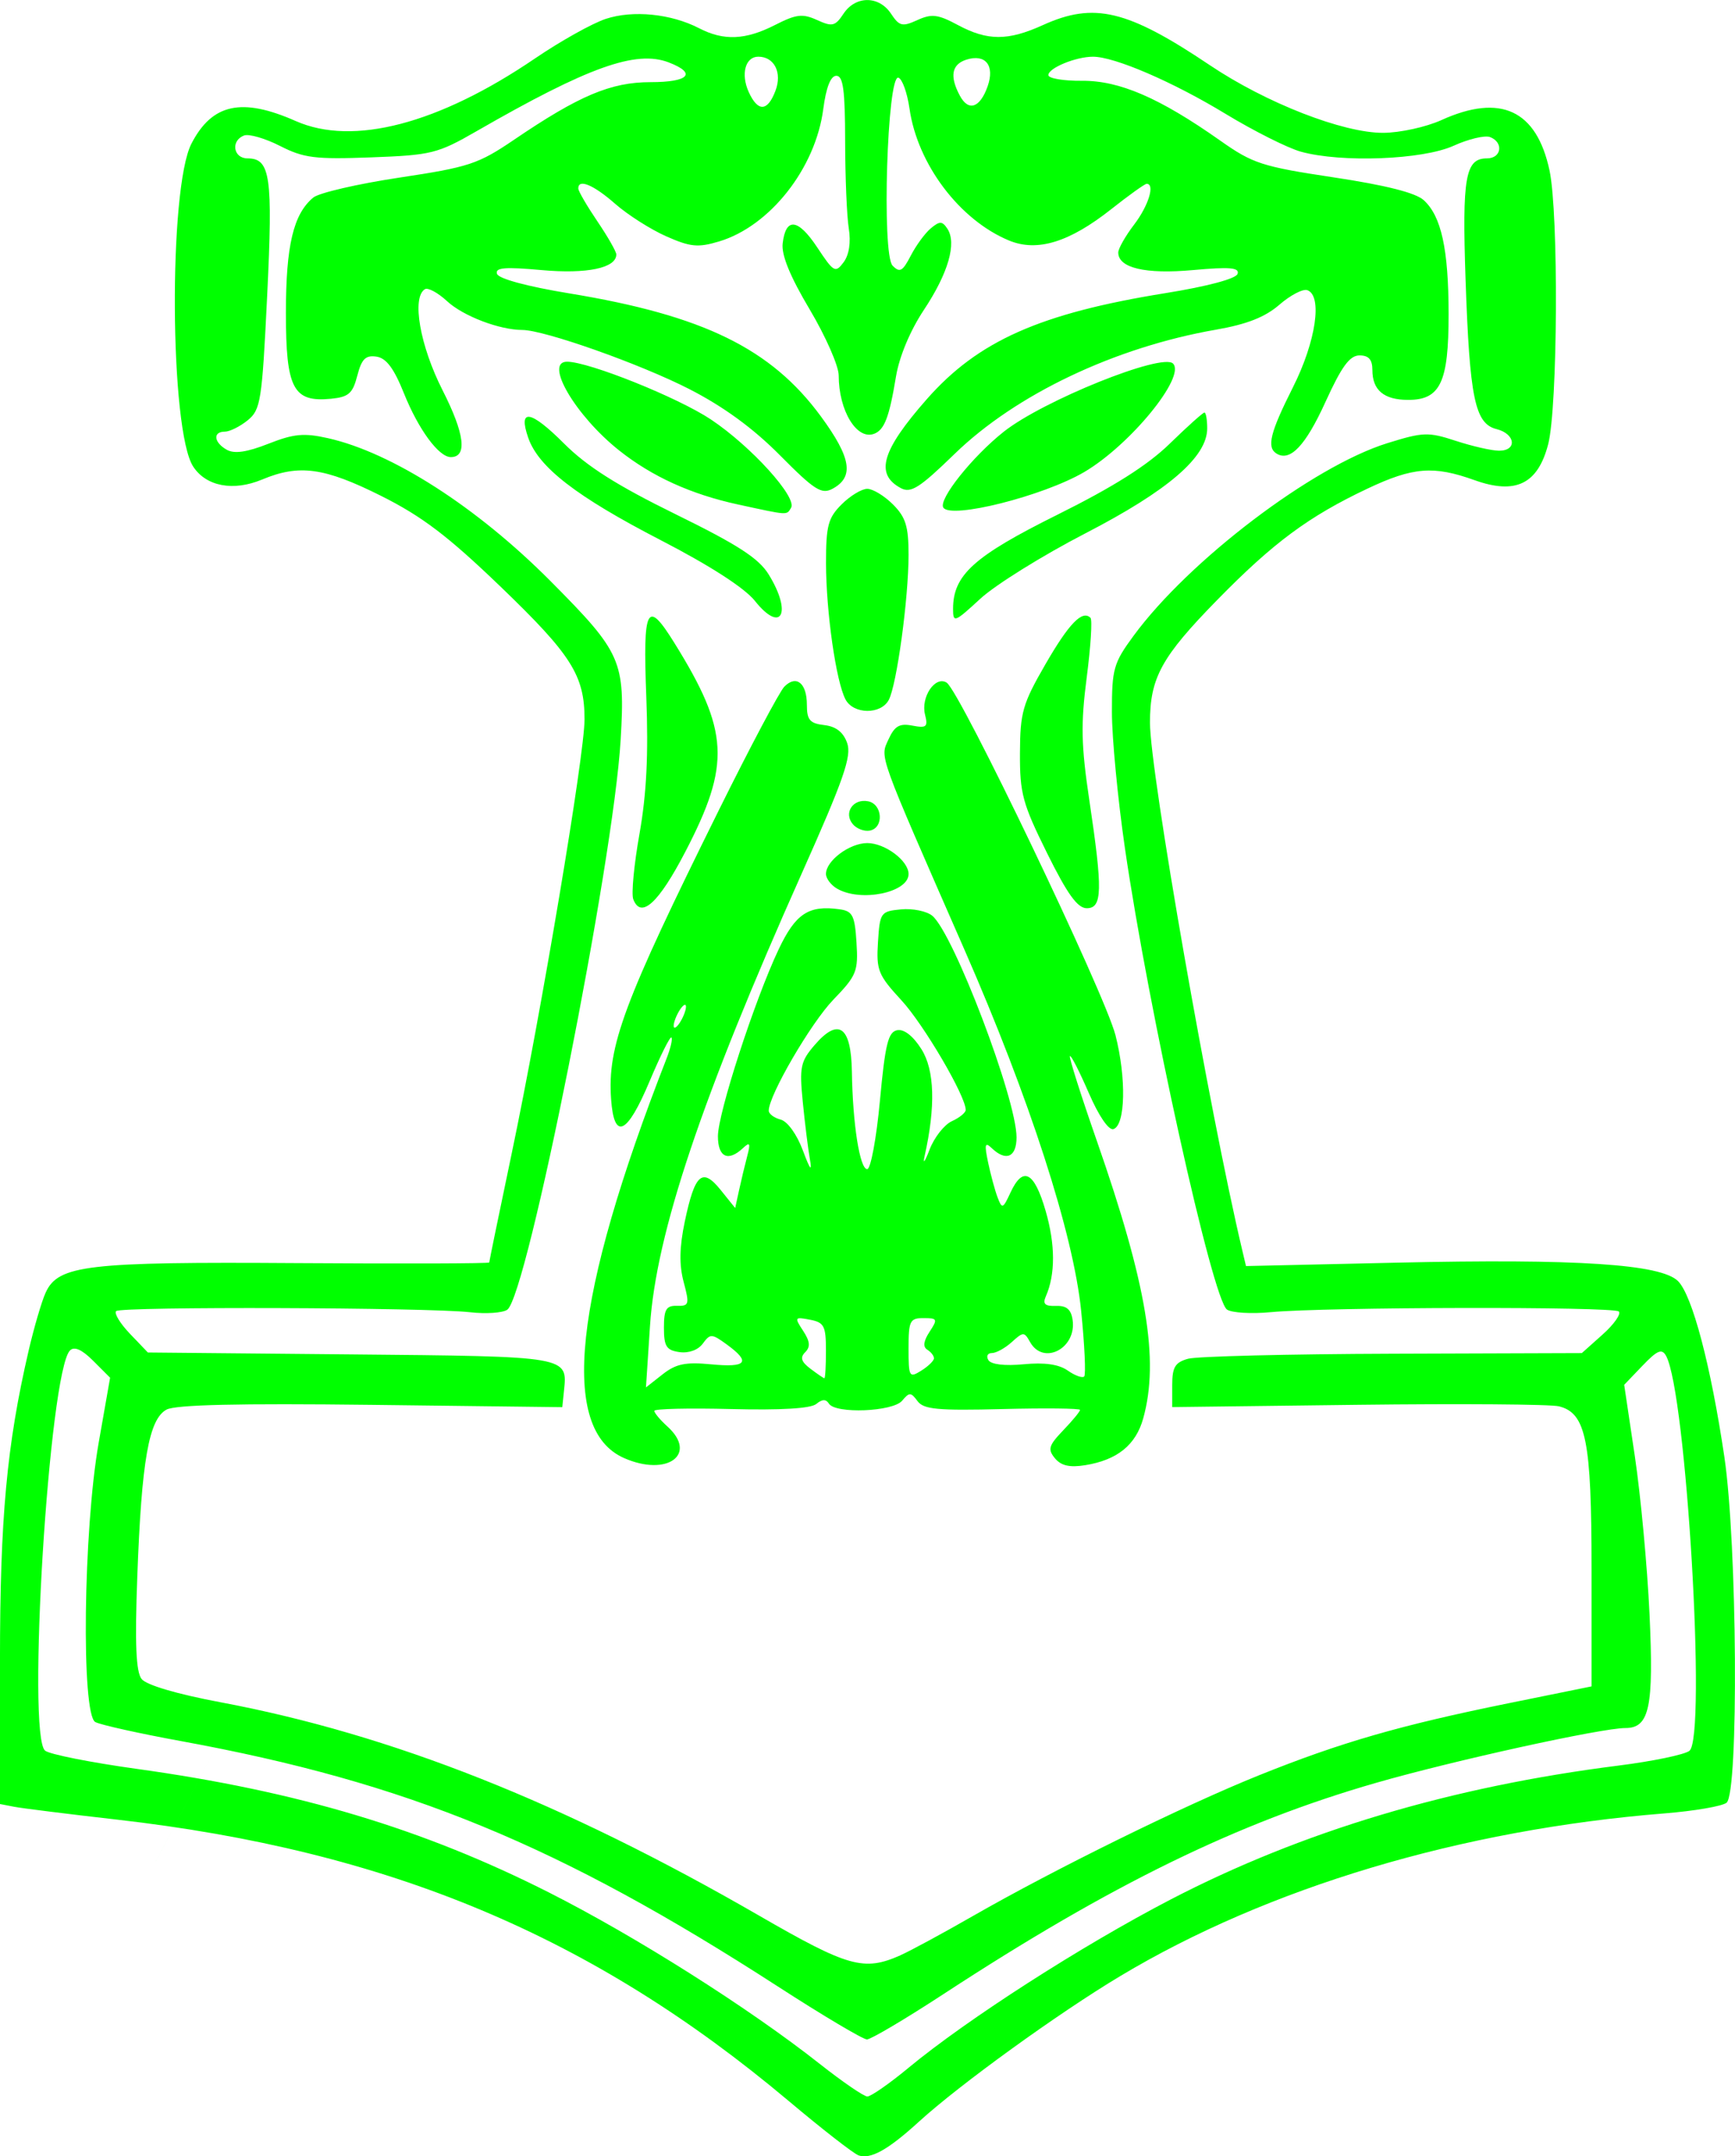 <?xml version="1.0" encoding="UTF-8" standalone="no"?>
<!-- Created with Inkscape (http://www.inkscape.org/) -->

<svg
   xmlns:dc="http://purl.org/dc/elements/1.1/"
   xmlns:cc="http://creativecommons.org/ns#"
   xmlns:rdf="http://www.w3.org/1999/02/22-rdf-syntax-ns#"
   xmlns:svg="http://www.w3.org/2000/svg"
   xmlns="http://www.w3.org/2000/svg"
   xmlns:sodipodi="http://sodipodi.sourceforge.net/DTD/sodipodi-0.dtd"
   xmlns:inkscape="http://www.inkscape.org/namespaces/inkscape"
   width="96.334mm"
   height="119.699mm"
   viewBox="0 0 96.334 119.699"
   version="1.1"
   id="svg3711"
   enable-background="new"
   inkscape:version="0.92.2 (5c3e80d, 2017-08-06)"
   sodipodi:docname="hammerTime.svg"
   inkscape:export-filename="/home/thoth/git/thalhalla/assets/images/hammerTime.png"
   inkscape:export-xdpi="96"
   inkscape:export-ydpi="96">
  <defs
     id="defs3705">
    <inkscape:path-effect
       effect="skeletal"
       id="path-effect4358"
       is_visible="true"
       pattern="m -450.584,279.056 v 9.057 h 149.628 v -9.057 z"
       copytype="single_stretched"
       prop_scale="1"
       scale_y_rel="false"
       spacing="0"
       normal_offset="0"
       tang_offset="0"
       prop_units="false"
       vertical_pattern="false"
       fuse_tolerance="0" />
    <inkscape:path-effect
       effect="skeletal"
       id="path-effect4299"
       is_visible="true"
       pattern="M 0,0 H 1"
       copytype="single_stretched"
       prop_scale="1"
       scale_y_rel="false"
       spacing="0"
       normal_offset="0"
       tang_offset="0"
       prop_units="false"
       vertical_pattern="false"
       fuse_tolerance="0" />
    <inkscape:path-effect
       effect="skeletal"
       id="path-effect4228"
       is_visible="true"
       pattern="M 0,0 H 1"
       copytype="single_stretched"
       prop_scale="1"
       scale_y_rel="false"
       spacing="0"
       normal_offset="0"
       tang_offset="0"
       prop_units="false"
       vertical_pattern="false"
       fuse_tolerance="0" />
    <inkscape:path-effect
       effect="skeletal"
       id="path-effect4197"
       is_visible="true"
       pattern="M 0,0 H 1"
       copytype="single_stretched"
       prop_scale="1"
       scale_y_rel="false"
       spacing="0"
       normal_offset="0"
       tang_offset="0"
       prop_units="false"
       vertical_pattern="false"
       fuse_tolerance="0" />
    <inkscape:path-effect
       effect="skeletal"
       id="path-effect3846"
       is_visible="true"
       pattern="m -117.749,186.115 v 8.998 H 31.226 v -8.998 z m 0,17.995 v 8.998 H 31.226 v -8.998 z m 0,17.996 v 8.997 H 31.226 v -8.997 z m 0,17.995 v 8.998 H 31.226 v -8.998 z m 0,17.995 v 8.998 H 31.226 v -8.998 z m 0,17.996 v 8.998 H 31.226 v -8.998 z"
       copytype="single_stretched"
       prop_scale="1"
       scale_y_rel="false"
       spacing="0"
       normal_offset="0"
       tang_offset="0"
       prop_units="false"
       vertical_pattern="false"
       fuse_tolerance="0" />
    <filter
       inkscape:collect="always"
       style="color-interpolation-filters:sRGB"
       id="filter5671">
      <feBlend
         inkscape:collect="always"
         mode="screen"
         in2="BackgroundImage"
         id="feBlend5673" />
    </filter>
  </defs>
  <sodipodi:namedview
     id="base"
     pagecolor="#000033"
     bordercolor="#666666"
     borderopacity="1.0"
     inkscape:pageopacity="1"
     inkscape:pageshadow="2"
     inkscape:zoom="1.9186371"
     inkscape:cx="22.706433"
     inkscape:cy="233.13724"
     inkscape:document-units="mm"
     inkscape:current-layer="g5541"
     showgrid="false"
     fit-margin-top="0"
     fit-margin-left="0"
     fit-margin-right="0"
     fit-margin-bottom="0"
     inkscape:window-width="1918"
     inkscape:window-height="1038"
     inkscape:window-x="1024"
     inkscape:window-y="1044"
     inkscape:window-maximized="1" />
  <g
     style="display:inline"
     transform="translate(-41.628,-35.974)"
     id="g5541"
     inkscape:groupmode="layer"
     inkscape:label="hammer">
    <path
       inkscape:connector-curvature="0"
       id="path5539"
       d="m 89.287,155.618 c -0.272,-0.097 -2.015,-1.454 -3.872,-3.016 -10.899,-9.164 -22.21,-13.898 -37.316,-15.619 -2.686,-0.306 -5.241,-0.625 -5.678,-0.709 l -0.794,-0.153 v -7.933 c 0,-7.932 0.374,-11.989 1.587,-17.22 0.3,-1.293 0.726,-2.749 0.948,-3.235 0.698,-1.533 2.283,-1.719 13.958,-1.641 5.869,0.039 10.672,0.024 10.672,-0.034 0,-0.058 0.565,-2.8 1.256,-6.093 1.64,-7.818 4.036,-22.095 4.036,-24.052 0,-2.445 -0.718,-3.579 -4.674,-7.383 -2.91,-2.798 -4.349,-3.891 -6.619,-5.027 -3.151,-1.577 -4.549,-1.77 -6.606,-0.91 -1.599,0.668 -3.106,0.386 -3.829,-0.717 -1.306,-1.993 -1.379,-15.449 -0.098,-17.929 1.147,-2.22 2.797,-2.578 5.79,-1.254 3.182,1.408 7.939,0.163 13.289,-3.477 1.414,-0.962 3.182,-1.95 3.929,-2.195 1.513,-0.497 3.625,-0.284 5.187,0.524 1.364,0.705 2.57,0.652 4.213,-0.186 1.174,-0.599 1.525,-0.64 2.33,-0.273 0.845,0.385 1.005,0.346 1.469,-0.353 0.669,-1.007 1.966,-1.007 2.635,0 0.463,0.698 0.626,0.738 1.462,0.357 0.798,-0.363 1.141,-0.322 2.25,0.273 1.65,0.884 2.779,0.885 4.721,0.004 2.846,-1.292 4.692,-0.848 9.275,2.229 3.124,2.097 7.396,3.763 9.625,3.752 0.928,-0.004 2.379,-0.322 3.225,-0.706 3.286,-1.491 5.287,-0.561 6.005,2.79 0.512,2.388 0.459,13.156 -0.075,15.207 -0.575,2.208 -1.807,2.807 -4.089,1.989 -2.276,-0.816 -3.415,-0.725 -5.946,0.472 -3.26,1.542 -5.221,2.994 -8.329,6.167 -3.109,3.173 -3.745,4.332 -3.745,6.824 0,2.725 3.314,21.662 5.131,29.318 l 0.201,0.847 8.358,-0.188 c 10.02,-0.226 14.686,0.079 15.629,1.023 0.795,0.795 1.818,4.675 2.573,9.753 0.717,4.823 0.805,18.662 0.122,19.205 -0.243,0.193 -1.79,0.459 -3.44,0.591 -11.269,0.899 -22.017,4.111 -30.227,9.033 -3.451,2.069 -8.921,6.024 -11.173,8.079 -1.727,1.576 -2.691,2.11 -3.369,1.869 z m 2.79,-4.859 c 3.258,-2.695 9.623,-6.78 14.552,-9.34 7.293,-3.787 15.56,-6.259 24.859,-7.432 1.897,-0.239 3.671,-0.607 3.942,-0.818 0.962,-0.746 -0.174,-19.922 -1.298,-21.932 -0.232,-0.414 -0.484,-0.308 -1.305,0.549 l -1.018,1.063 0.592,3.97 c 0.325,2.183 0.692,6.126 0.815,8.761 0.241,5.169 -0.002,6.322 -1.337,6.322 -1.332,0 -9.547,1.805 -13.855,3.045 -7.668,2.206 -14.693,5.635 -23.995,11.714 -2.127,1.39 -4.046,2.527 -4.265,2.527 -0.219,0 -2.447,-1.324 -4.952,-2.943 -12.184,-7.872 -20.566,-11.317 -33.129,-13.617 -2.328,-0.426 -4.471,-0.902 -4.763,-1.058 -0.789,-0.423 -0.667,-10.645 0.185,-15.495 l 0.636,-3.621 -0.935,-0.935 c -0.629,-0.629 -1.051,-0.818 -1.291,-0.579 -1.159,1.159 -2.416,21.438 -1.378,22.222 0.269,0.203 2.537,0.653 5.041,1.001 8.987,1.246 15.926,3.325 22.943,6.874 4.808,2.432 11.095,6.411 15.015,9.503 1.261,0.995 2.453,1.812 2.648,1.816 0.195,0.004 1.227,-0.714 2.293,-1.596 z m -0.46,-6.241 c 0.543,-0.239 2.336,-1.209 3.985,-2.155 4.593,-2.634 11.758,-6.159 15.926,-7.836 4.547,-1.829 7.837,-2.778 13.883,-4.006 l 4.586,-0.931 v -6.517 c 0,-7.141 -0.303,-8.652 -1.808,-9.03 -0.46,-0.116 -5.481,-0.153 -11.156,-0.084 l -10.319,0.126 v -1.219 c 0,-0.999 0.159,-1.263 0.882,-1.464 0.485,-0.135 5.602,-0.261 11.372,-0.28 l 10.49,-0.035 1.152,-1.029 c 0.634,-0.566 1.039,-1.142 0.901,-1.28 -0.281,-0.281 -16.307,-0.25 -19.328,0.038 -1.067,0.102 -2.159,0.037 -2.426,-0.143 -0.806,-0.544 -4.355,-16.587 -5.671,-25.631 -0.395,-2.716 -0.719,-6.108 -0.72,-7.537 -0.002,-2.402 0.089,-2.722 1.199,-4.233 3.076,-4.189 9.951,-9.407 14.091,-10.696 1.997,-0.621 2.273,-0.63 3.815,-0.126 0.915,0.299 1.99,0.544 2.391,0.544 1.021,0 0.91,-0.936 -0.142,-1.2 -1.2,-0.301 -1.492,-1.713 -1.718,-8.305 -0.195,-5.693 -0.013,-6.723 1.189,-6.723 0.808,0 0.937,-0.889 0.171,-1.183 -0.287,-0.11 -1.2,0.108 -2.028,0.484 -1.712,0.777 -6.231,0.951 -8.481,0.326 -0.731,-0.203 -2.616,-1.151 -4.188,-2.105 -2.921,-1.774 -6.151,-3.166 -7.349,-3.166 -0.954,0 -2.479,0.628 -2.479,1.021 0,0.183 0.838,0.325 1.862,0.316 2.082,-0.019 4.317,0.948 7.688,3.325 1.804,1.272 2.32,1.439 6.289,2.036 2.879,0.433 4.55,0.855 5,1.263 0.981,0.888 1.382,2.724 1.384,6.337 0.002,3.779 -0.457,4.753 -2.241,4.753 -1.348,0 -1.991,-0.536 -1.991,-1.658 0,-0.58 -0.204,-0.811 -0.714,-0.811 -0.545,0 -0.994,0.613 -1.895,2.591 -1.105,2.426 -1.959,3.324 -2.714,2.858 -0.559,-0.345 -0.355,-1.164 0.914,-3.684 1.276,-2.533 1.652,-5.087 0.794,-5.387 -0.243,-0.085 -0.941,0.28 -1.551,0.81 -0.792,0.687 -1.804,1.085 -3.526,1.385 -5.604,0.976 -11.1,3.589 -14.507,6.897 -1.947,1.891 -2.427,2.195 -2.985,1.896 -1.449,-0.776 -1.063,-2.091 1.45,-4.944 2.846,-3.23 6.292,-4.76 13.244,-5.879 2.329,-0.375 3.914,-0.798 4.004,-1.069 0.117,-0.35 -0.427,-0.396 -2.474,-0.211 -2.64,0.239 -4.15,-0.116 -4.15,-0.975 0,-0.217 0.397,-0.916 0.882,-1.552 0.798,-1.046 1.171,-2.262 0.695,-2.262 -0.103,0 -0.986,0.632 -1.962,1.404 -2.332,1.844 -4.116,2.391 -5.679,1.744 -2.746,-1.137 -5.086,-4.237 -5.527,-7.323 -0.125,-0.872 -0.401,-1.644 -0.615,-1.716 -0.624,-0.208 -0.936,9.807 -0.325,10.433 0.4,0.409 0.557,0.323 1.011,-0.555 0.296,-0.572 0.798,-1.256 1.117,-1.52 0.491,-0.407 0.631,-0.403 0.915,0.026 0.531,0.802 0.049,2.468 -1.303,4.505 -0.763,1.149 -1.367,2.592 -1.551,3.704 -0.373,2.257 -0.639,2.954 -1.211,3.174 -0.964,0.37 -1.969,-1.284 -1.969,-3.237 0,-0.527 -0.726,-2.177 -1.612,-3.667 -1.09,-1.832 -1.576,-3.019 -1.499,-3.666 0.173,-1.466 0.856,-1.383 1.926,0.234 0.908,1.372 1.002,1.425 1.456,0.816 0.307,-0.411 0.413,-1.105 0.288,-1.885 -0.109,-0.679 -0.199,-2.862 -0.202,-4.851 -0.003,-2.826 -0.11,-3.616 -0.488,-3.616 -0.317,0 -0.567,0.637 -0.727,1.852 -0.432,3.288 -2.961,6.498 -5.786,7.344 -1.169,0.35 -1.589,0.309 -2.934,-0.286 -0.864,-0.382 -2.139,-1.194 -2.834,-1.804 -1.207,-1.06 -2.06,-1.412 -2.046,-0.845 0.004,0.146 0.48,0.963 1.058,1.817 0.579,0.854 1.052,1.682 1.052,1.84 0,0.754 -1.632,1.095 -4.15,0.867 -2.046,-0.185 -2.59,-0.139 -2.474,0.211 0.09,0.27 1.685,0.7 4.004,1.081 7.446,1.221 11.216,3.064 13.983,6.835 1.684,2.296 1.854,3.364 0.637,4.015 -0.604,0.323 -1,0.071 -2.91,-1.857 -1.488,-1.502 -3.134,-2.704 -5.033,-3.677 -2.726,-1.396 -8.048,-3.28 -9.279,-3.284 -1.272,-0.004 -3.284,-0.774 -4.171,-1.595 -0.51,-0.472 -1.066,-0.773 -1.235,-0.668 -0.744,0.46 -0.275,3.138 0.984,5.616 1.225,2.411 1.384,3.705 0.456,3.705 -0.67,0 -1.799,-1.537 -2.604,-3.543 -0.558,-1.391 -0.982,-1.956 -1.53,-2.036 -0.6,-0.088 -0.82,0.133 -1.059,1.058 -0.254,0.988 -0.48,1.186 -1.46,1.282 -2.102,0.205 -2.504,-0.561 -2.504,-4.765 0,-3.741 0.414,-5.488 1.52,-6.405 0.314,-0.26 2.464,-0.758 4.777,-1.106 3.867,-0.582 4.381,-0.752 6.371,-2.103 3.614,-2.454 5.374,-3.197 7.58,-3.197 2.133,0 2.584,-0.49 1.007,-1.096 -1.818,-0.698 -4.468,0.25 -10.672,3.82 -2.16,1.243 -2.5,1.327 -5.849,1.452 -3.116,0.116 -3.742,0.038 -5.061,-0.635 -0.828,-0.422 -1.728,-0.682 -2,-0.578 -0.749,0.287 -0.596,1.27 0.198,1.27 1.27,0 1.411,0.992 1.089,7.612 -0.286,5.873 -0.36,6.342 -1.084,6.928 -0.427,0.346 -0.997,0.629 -1.267,0.629 -0.68,0 -0.614,0.601 0.111,1.007 0.42,0.235 1.116,0.134 2.304,-0.334 1.411,-0.556 1.976,-0.61 3.305,-0.312 3.558,0.797 8.277,3.826 12.363,7.935 3.952,3.974 4.151,4.424 3.895,8.803 -0.399,6.814 -5.193,30.901 -6.299,31.648 -0.259,0.175 -1.185,0.237 -2.058,0.137 -2.362,-0.268 -19.396,-0.324 -19.656,-0.064 -0.123,0.123 0.223,0.691 0.769,1.261 l 0.993,1.037 11.253,0.106 c 12.194,0.115 12.05,0.09 11.848,2.047 l -0.091,0.882 -10.62,-0.128 c -7.336,-0.088 -10.847,-0.007 -11.352,0.263 -0.984,0.527 -1.387,2.822 -1.625,9.251 -0.139,3.757 -0.074,5.302 0.238,5.703 0.263,0.337 1.958,0.837 4.389,1.294 9.486,1.783 19.001,5.552 29.893,11.84 4.956,2.861 5.817,3.104 7.845,2.209 z m -35.931,-15.44 c -9.373,17.73 -4.686,8.865 0,0 z m 20.588,-12.165 c -3.598,-1.588 -2.816,-8.914 2.369,-22.191 0.219,-0.56 0.338,-1.079 0.264,-1.153 -0.074,-0.074 -0.619,1.02 -1.212,2.43 -1.249,2.972 -1.972,3.308 -2.137,0.993 -0.21,-2.952 0.687,-5.356 5.995,-16.068 1.731,-3.493 3.362,-6.567 3.625,-6.833 0.665,-0.671 1.251,-0.198 1.251,1.009 0,0.842 0.163,1.033 0.964,1.126 0.657,0.076 1.062,0.394 1.274,1 0.255,0.73 -0.194,2.018 -2.522,7.232 -5.564,12.461 -8.09,19.992 -8.427,25.121 l -0.224,3.414 0.924,-0.726 c 0.744,-0.585 1.27,-0.693 2.704,-0.555 1.97,0.189 2.211,-0.118 0.863,-1.1 -0.837,-0.61 -0.923,-0.613 -1.332,-0.055 -0.261,0.358 -0.783,0.548 -1.299,0.476 -0.727,-0.103 -0.862,-0.315 -0.862,-1.356 0,-1.018 0.127,-1.231 0.727,-1.214 0.671,0.019 0.699,-0.083 0.368,-1.323 -0.254,-0.952 -0.236,-1.928 0.062,-3.35 0.559,-2.664 0.971,-3.027 1.994,-1.756 l 0.805,1.001 0.218,-1.001 c 0.12,-0.551 0.323,-1.398 0.451,-1.883 0.192,-0.726 0.149,-0.804 -0.238,-0.441 -0.826,0.773 -1.389,0.505 -1.389,-0.661 0,-1.282 2.038,-7.555 3.368,-10.367 0.943,-1.994 1.671,-2.473 3.387,-2.231 0.724,0.102 0.844,0.338 0.939,1.846 0.102,1.6 0.006,1.836 -1.288,3.175 -1.242,1.286 -3.585,5.31 -3.585,6.158 0,0.177 0.298,0.4 0.661,0.495 0.383,0.1 0.903,0.822 1.236,1.717 0.398,1.069 0.518,1.218 0.389,0.486 -0.103,-0.582 -0.281,-2.019 -0.397,-3.194 -0.19,-1.924 -0.125,-2.236 0.658,-3.146 1.33,-1.546 2.031,-1.046 2.07,1.478 0.044,2.904 0.439,5.414 0.851,5.411 0.194,-10e-4 0.512,-1.712 0.706,-3.801 0.292,-3.144 0.457,-3.818 0.961,-3.913 0.38,-0.072 0.885,0.324 1.345,1.055 0.732,1.162 0.792,3.185 0.175,5.933 -0.109,0.485 0.014,0.326 0.273,-0.353 0.259,-0.679 0.817,-1.391 1.24,-1.583 0.423,-0.192 0.769,-0.474 0.769,-0.627 0,-0.769 -2.327,-4.737 -3.568,-6.083 -1.296,-1.406 -1.403,-1.671 -1.303,-3.234 0.105,-1.644 0.149,-1.706 1.278,-1.815 0.643,-0.062 1.424,0.097 1.735,0.353 1.177,0.968 4.68,10.176 4.68,12.303 0,1.103 -0.585,1.356 -1.378,0.597 -0.377,-0.361 -0.413,-0.216 -0.201,0.794 0.143,0.679 0.379,1.552 0.526,1.94 0.249,0.658 0.297,0.64 0.716,-0.265 0.692,-1.492 1.317,-1.17 1.949,1.003 0.546,1.879 0.551,3.535 0.014,4.759 -0.185,0.422 -0.048,0.552 0.564,0.529 0.587,-0.021 0.841,0.193 0.924,0.784 0.224,1.579 -1.627,2.537 -2.362,1.223 -0.324,-0.578 -0.377,-0.578 -1.015,0 -0.371,0.336 -0.869,0.61 -1.108,0.61 -0.239,0 -0.325,0.177 -0.191,0.393 0.149,0.241 0.906,0.33 1.957,0.229 1.159,-0.111 1.951,0.001 2.446,0.348 0.403,0.282 0.814,0.431 0.915,0.331 0.1,-0.1 0.024,-1.744 -0.169,-3.652 -0.433,-4.272 -2.866,-11.796 -6.483,-20.05 -4.846,-11.059 -4.688,-10.622 -4.214,-11.663 0.341,-0.748 0.611,-0.904 1.327,-0.767 0.784,0.15 0.874,0.072 0.703,-0.609 -0.245,-0.977 0.561,-2.172 1.199,-1.778 0.737,0.456 8.778,17.244 9.375,19.574 0.609,2.378 0.553,4.992 -0.112,5.211 -0.262,0.086 -0.816,-0.725 -1.373,-2.01 -0.514,-1.185 -0.984,-2.104 -1.045,-2.044 -0.061,0.061 0.608,2.168 1.486,4.683 2.781,7.967 3.487,12.18 2.586,15.424 -0.412,1.485 -1.44,2.316 -3.223,2.605 -0.859,0.139 -1.336,0.031 -1.679,-0.382 -0.413,-0.498 -0.351,-0.71 0.457,-1.553 0.515,-0.537 0.936,-1.047 0.936,-1.134 3.5e-4,-0.086 -1.939,-0.108 -4.31,-0.047 -3.601,0.092 -4.378,0.019 -4.717,-0.445 -0.361,-0.494 -0.454,-0.497 -0.848,-0.022 -0.513,0.618 -3.71,0.746 -4.071,0.163 -0.158,-0.255 -0.375,-0.249 -0.7,0.021 -0.305,0.253 -1.976,0.352 -4.732,0.282 -2.343,-0.06 -4.26,-0.015 -4.26,0.101 3.5e-4,0.115 0.325,0.504 0.722,0.862 1.718,1.555 -0.011,2.814 -2.41,1.755 z m 11.214,-5.962 c 0,-1.374 -0.1,-1.565 -0.892,-1.717 -0.85,-0.162 -0.868,-0.134 -0.376,0.617 0.384,0.586 0.414,0.89 0.117,1.186 -0.297,0.297 -0.223,0.532 0.288,0.918 0.378,0.286 0.726,0.524 0.775,0.53 0.049,0.006 0.088,-0.685 0.088,-1.535 z m 5.997,0.424 c 0,-0.136 -0.167,-0.351 -0.372,-0.477 -0.25,-0.155 -0.209,-0.479 0.127,-0.991 0.462,-0.705 0.438,-0.761 -0.334,-0.761 -0.758,0 -0.832,0.15 -0.832,1.679 0,1.59 0.037,1.656 0.706,1.238 0.388,-0.242 0.706,-0.552 0.706,-0.688 z M 79.717,91.86 c 0,-0.194 -0.154,-0.115 -0.342,0.176 -0.188,0.291 -0.342,0.688 -0.342,0.882 0,0.194 0.154,0.115 0.342,-0.176 0.188,-0.291 0.342,-0.688 0.342,-0.882 z m -2.928,-5.968 c -0.113,-0.294 0.043,-1.929 0.346,-3.633 0.392,-2.203 0.501,-4.399 0.378,-7.597 -0.193,-5.03 0.03,-5.458 1.559,-2.998 3.04,4.89 3.136,6.735 0.605,11.599 -1.485,2.854 -2.461,3.742 -2.888,2.629 z m 22.976,-2.56 c -1.363,-2.75 -1.515,-3.313 -1.505,-5.556 0.01,-2.255 0.146,-2.73 1.411,-4.921 1.314,-2.277 2.052,-3.037 2.506,-2.583 0.107,0.107 0.012,1.599 -0.211,3.315 -0.334,2.571 -0.309,3.767 0.143,6.79 0.752,5.027 0.729,6.015 -0.14,6.015 -0.513,0 -1.074,-0.779 -2.205,-3.06 z m -11.659,1.974 c -0.34,-0.198 -0.617,-0.565 -0.617,-0.817 0,-0.734 1.31,-1.713 2.293,-1.713 0.986,0 2.293,0.98 2.293,1.718 0,1.032 -2.657,1.576 -3.969,0.811 z m 0.87,-3.584 c -0.52,-0.626 0.017,-1.428 0.848,-1.268 0.811,0.156 0.894,1.475 0.102,1.628 -0.309,0.059 -0.736,-0.102 -0.95,-0.36 z m -0.4,-6.917 c -0.525,-0.981 -1.081,-4.863 -1.084,-7.566 -0.002,-2.077 0.113,-2.513 0.863,-3.263 0.476,-0.476 1.118,-0.866 1.427,-0.866 0.309,0 0.951,0.39 1.427,0.866 0.708,0.708 0.866,1.217 0.866,2.797 0,2.424 -0.656,7.227 -1.1,8.058 -0.439,0.821 -1.954,0.805 -2.399,-0.025 z m -5.031,-5.472 c -0.577,-0.723 -2.492,-1.958 -5.238,-3.377 -4.672,-2.415 -6.778,-4.042 -7.348,-5.675 -0.579,-1.662 0.124,-1.549 1.991,0.318 1.266,1.266 2.94,2.326 6.188,3.92 3.452,1.693 4.613,2.444 5.167,3.339 1.324,2.142 0.715,3.323 -0.761,1.474 z m 11.001,0.436 c 0.003,-1.877 1.154,-2.915 5.79,-5.22 3.125,-1.554 5.006,-2.743 6.243,-3.948 0.974,-0.949 1.84,-1.725 1.924,-1.725 0.084,0 0.153,0.396 0.153,0.881 0,1.583 -2.164,3.447 -6.765,5.825 -2.372,1.226 -4.994,2.858 -5.829,3.627 -1.44,1.327 -1.517,1.356 -1.516,0.56 z m -11.941,-5.79 c -2.61,-0.566 -4.777,-1.552 -6.603,-3.003 -2.421,-1.924 -4.181,-4.922 -2.89,-4.922 1.211,0 6.168,1.99 7.992,3.208 2.23,1.489 4.802,4.327 4.446,4.904 -0.258,0.418 -0.113,0.427 -2.945,-0.187 z m 11.399,0.171 c -0.28,-0.454 1.615,-2.831 3.357,-4.211 2.178,-1.725 8.792,-4.388 9.397,-3.784 0.728,0.728 -2.388,4.534 -4.935,6.027 -2.266,1.328 -7.413,2.624 -7.818,1.968 z m -9.321,-23.132 c 0.385,-1.011 -0.06,-1.897 -0.953,-1.897 -0.72,0 -0.982,0.969 -0.529,1.963 0.508,1.114 1.042,1.091 1.481,-0.065 z m 11.782,-0.252 c 0.409,-1.156 -0.118,-1.817 -1.18,-1.48 -0.818,0.26 -0.939,0.923 -0.364,1.996 0.482,0.9 1.119,0.687 1.544,-0.516 z"
       style="fill:#00ff00;stroke-width:0.353"
       sodipodi:nodetypes="cccccscccscscccccsccccccccccsccscccssccscccsccccccsccccscsccssccscsccscccccssccscccsccccsccsccccsccscccssssccscsssccsccccccsccscsccccsccccccsccccccsccccccscccscccccccsscccscccscscccssssccscscccccscccccccscccccccccscsccssccscccscccccsccsscccscccccscscscccsccccsscccccccccsccccscccccscscccccccccccccccccsccsccssccsscsscscsccccscccssccsccsssccccccccsssscccsccccccccsssccscsccscccsccscccacca" />
  </g>
  <g
     inkscape:groupmode="layer"
     id="layer6"
     inkscape:label="knot"
     style="display:inline;filter:url(#filter5671)">
    <g
       id="g5499"
       transform="matrix(0.031,0.031,-0.031,0.031,72.142,93.355)">
      <g
         id="g5437">
        <g
           id="g5291"
           transform="translate(-77.66,94.044)"
           style="fill:#00ff00;stroke:none">
          <path
             inkscape:connector-curvature="0"
             id="path5244"
             transform="scale(0.265)"
             d="m -1702.996,146 c -262.777,11.346 -460.599,209.171 -471.945,471.947 11.346,262.777 209.169,460.601 471.945,471.947 5.413,-0.234 10.797,-0.554 16.154,-0.945 h -16.119 v -0.018 h 503.117 v -34.23 h -503.152 v 0.863 c -241.954,-9.283 -428.336,-195.665 -437.619,-437.619 9.283,-241.954 195.665,-428.336 437.619,-437.619 241.938,9.282 428.311,195.64 437.617,437.57 h -0.812 v 94.471 h 34.232 v -94.439 h 0.018 v 15.43 c 0.366,-5.113 0.67,-10.248 0.893,-15.412 C -1242.395,355.171 -1440.219,157.346 -1702.996,146 Z m 436.805,942.949 v 34.23 h 34.232 v -34.23 z"
             style="fill:#00ff00;stroke:none;stroke-width:0.641" />
          <path
             inkscape:connector-curvature="0"
             id="path5242"
             transform="scale(0.265)"
             d="m -1702.996,214.656 c -221.132,7.22 -396.071,182.159 -403.291,403.291 7.22,221.132 182.159,396.071 403.291,403.291 0.012,-4e-4 0.023,0 0.035,0 v -0.769 h 503.117 v -34.232 h -503.152 v 0.676 c -200.31,-5.157 -363.806,-168.653 -368.963,-368.963 5.157,-200.31 168.653,-363.806 368.963,-368.963 200.292,5.157 363.778,168.625 368.963,368.91 h -0.621 v 94.471 h 34.23 v -94.436 h 0.719 c -7.229,-221.124 -182.165,-396.054 -403.291,-403.273 z m 368.342,874.293 v 34.23 h 34.23 v -34.23 z"
             style="fill:#00ff00;stroke:none;stroke-width:0.641" />
          <path
             inkscape:connector-curvature="0"
             id="path5240"
             transform="scale(0.265)"
             d="m -1702.996,283.312 c -179.488,3.094 -331.54,155.147 -334.635,334.635 3.094,179.487 155.147,331.542 334.635,334.637 0.012,-2e-4 0.023,2.1e-4 0.035,0 v -0.578 h 503.117 v -34.232 h -503.152 v 0.482 c -158.665,-1.031 -299.275,-141.644 -300.307,-300.309 1.031,-158.665 141.642,-299.275 300.307,-300.307 158.648,1.031 299.248,141.612 300.309,300.256 h -0.43 v 94.471 h 34.23 v -94.438 h 0.527 c -3.104,-179.48 -155.155,-331.523 -334.637,-334.617 z m 299.879,805.637 v 34.23 h 34.23 v -34.23 z"
             style="fill:#00ff00;stroke:none;stroke-width:0.641" />
          <path
             inkscape:connector-curvature="0"
             id="path5238"
             transform="scale(0.265)"
             d="m -1702.996,351.967 c -137.843,-1.031 -267.01,128.138 -265.978,265.98 -1.031,137.843 128.136,267.012 265.978,265.98 0.012,9e-5 0.023,-8e-5 0.035,0 v -0.385 h 503.117 v -34.232 h -503.152 v 0.289 c -117.02,3.094 -234.745,-114.632 -231.65,-231.652 -3.094,-117.02 114.63,-234.747 231.65,-231.652 117.003,-3.094 234.711,114.598 231.652,231.602 h -0.238 v 94.471 h 34.232 v -94.438 h 0.334 c 1.02,-137.836 -128.144,-266.994 -265.981,-265.963 z m 231.414,736.982 v 34.23 h 34.232 v -34.23 z"
             style="fill:#00ff00;stroke:none;stroke-width:0.641" />
          <path
             inkscape:connector-curvature="0"
             id="path5236"
             transform="scale(0.265)"
             d="m -1712.039,420.463 c -93.687,1.636 -193.277,104.293 -188.281,197.484 -5.157,96.198 101.126,202.481 197.324,197.324 0.012,6.3e-4 0.024,9.6e-4 0.035,0.002 v -0.193 h 503.117 V 780.848 h -503.152 v 0.096 c -75.376,7.22 -170.216,-87.62 -162.996,-162.996 -7.22,-75.376 87.62,-170.216 162.996,-162.996 75.359,-7.218 170.175,87.578 163.002,162.945 h -0.049 v 94.471 h 34.23 v -94.438 h 0.141 c 5.143,-96.193 -101.132,-202.464 -197.324,-197.307 -3.006,-0.161 -6.021,-0.213 -9.043,-0.16 z m 171.996,668.486 v 34.23 h 34.23 v -34.23 z"
             style="fill:#00ff00;stroke:none;stroke-width:0.641" />
          <path
             inkscape:connector-curvature="0"
             id="path5234"
             transform="scale(0.265)"
             d="m -1710.844,488.572 c -54.319,-0.821 -129.668,77.379 -120.82,129.375 -9.283,54.553 74.115,137.951 128.668,128.668 0.012,0.002 0.024,0.004 0.035,0.006 v -0.006 h 503.117 v -32.131 h -503.117 v -2.117 h 0.232 c -0.088,-0.028 -0.18,-0.049 -0.268,-0.078 -33.731,11.346 -105.686,-60.611 -94.34,-94.342 -11.346,-33.731 60.609,-105.686 94.34,-94.34 33.731,-11.346 105.688,60.609 94.342,94.34 0.048,0.142 0.084,0.288 0.129,0.432 v -0.449 h 0.018 v 94.438 h 34.232 v -94.471 h -0.045 c 9.223,-54.554 -74.139,-137.897 -128.676,-128.617 -2.557,-0.435 -5.176,-0.667 -7.848,-0.707 z m 102.336,600.377 v 34.23 h 34.232 v -34.23 z"
             style="fill:#00ff00;stroke:none;stroke-width:0.641" />
        </g>
        <g
           id="g5305"
           transform="rotate(90,-403.029,305.084)"
           style="fill:#00ff00;stroke:none">
          <path
             style="fill:#00ff00;stroke:none;stroke-width:0.641"
             d="m -1702.996,146 c -262.777,11.346 -460.599,209.171 -471.945,471.947 11.346,262.777 209.169,460.601 471.945,471.947 5.413,-0.234 10.797,-0.554 16.154,-0.945 h -16.119 v -0.018 h 503.117 v -34.23 h -503.152 v 0.863 c -241.954,-9.283 -428.336,-195.665 -437.619,-437.619 9.283,-241.954 195.665,-428.336 437.619,-437.619 241.938,9.282 428.311,195.64 437.617,437.57 h -0.812 v 94.471 h 34.232 v -94.439 h 0.018 v 15.43 c 0.366,-5.113 0.67,-10.248 0.893,-15.412 C -1242.395,355.171 -1440.219,157.346 -1702.996,146 Z m 436.805,942.949 v 34.23 h 34.232 v -34.23 z"
             transform="scale(0.265)"
             id="path5293"
             inkscape:connector-curvature="0" />
          <path
             style="fill:#00ff00;stroke:none;stroke-width:0.641"
             d="m -1702.996,214.656 c -221.132,7.22 -396.071,182.159 -403.291,403.291 7.22,221.132 182.159,396.071 403.291,403.291 0.012,-4e-4 0.023,0 0.035,0 v -0.769 h 503.117 v -34.232 h -503.152 v 0.676 c -200.31,-5.157 -363.806,-168.653 -368.963,-368.963 5.157,-200.31 168.653,-363.806 368.963,-368.963 200.292,5.157 363.778,168.625 368.963,368.91 h -0.621 v 94.471 h 34.23 v -94.436 h 0.719 c -7.229,-221.124 -182.165,-396.054 -403.291,-403.273 z m 368.342,874.293 v 34.23 h 34.23 v -34.23 z"
             transform="scale(0.265)"
             id="path5295"
             inkscape:connector-curvature="0" />
          <path
             style="fill:#00ff00;stroke:none;stroke-width:0.641"
             d="m -1702.996,283.312 c -179.488,3.094 -331.54,155.147 -334.635,334.635 3.094,179.487 155.147,331.542 334.635,334.637 0.012,-2e-4 0.023,2.1e-4 0.035,0 v -0.578 h 503.117 v -34.232 h -503.152 v 0.482 c -158.665,-1.031 -299.275,-141.644 -300.307,-300.309 1.031,-158.665 141.642,-299.275 300.307,-300.307 158.648,1.031 299.248,141.612 300.309,300.256 h -0.43 v 94.471 h 34.23 v -94.438 h 0.527 c -3.104,-179.48 -155.155,-331.523 -334.637,-334.617 z m 299.879,805.637 v 34.23 h 34.23 v -34.23 z"
             transform="scale(0.265)"
             id="path5297"
             inkscape:connector-curvature="0" />
          <path
             style="fill:#00ff00;stroke:none;stroke-width:0.641"
             d="m -1702.996,351.967 c -137.843,-1.031 -267.01,128.138 -265.978,265.98 -1.031,137.843 128.136,267.012 265.978,265.98 0.012,9e-5 0.023,-8e-5 0.035,0 v -0.385 h 503.117 v -34.232 h -503.152 v 0.289 c -117.02,3.094 -234.745,-114.632 -231.65,-231.652 -3.094,-117.02 114.63,-234.747 231.65,-231.652 117.003,-3.094 234.711,114.598 231.652,231.602 h -0.238 v 94.471 h 34.232 v -94.438 h 0.334 c 1.02,-137.836 -128.144,-266.994 -265.981,-265.963 z m 231.414,736.982 v 34.23 h 34.232 v -34.23 z"
             transform="scale(0.265)"
             id="path5299"
             inkscape:connector-curvature="0" />
          <path
             style="fill:#00ff00;stroke:none;stroke-width:0.641"
             d="m -1712.039,420.463 c -93.687,1.636 -193.277,104.293 -188.281,197.484 -5.157,96.198 101.126,202.481 197.324,197.324 0.012,6.3e-4 0.024,9.6e-4 0.035,0.002 v -0.193 h 503.117 V 780.848 h -503.152 v 0.096 c -75.376,7.22 -170.216,-87.62 -162.996,-162.996 -7.22,-75.376 87.62,-170.216 162.996,-162.996 75.359,-7.218 170.175,87.578 163.002,162.945 h -0.049 v 94.471 h 34.23 v -94.438 h 0.141 c 5.143,-96.193 -101.132,-202.464 -197.324,-197.307 -3.006,-0.161 -6.021,-0.213 -9.043,-0.16 z m 171.996,668.486 v 34.23 h 34.23 v -34.23 z"
             transform="scale(0.265)"
             id="path5301"
             inkscape:connector-curvature="0" />
          <path
             style="fill:#00ff00;stroke:none;stroke-width:0.641"
             d="m -1710.844,488.572 c -54.319,-0.821 -129.668,77.379 -120.82,129.375 -9.283,54.553 74.115,137.951 128.668,128.668 0.012,0.002 0.024,0.004 0.035,0.006 v -0.006 h 503.117 v -32.131 h -503.117 v -2.117 h 0.232 c -0.088,-0.028 -0.18,-0.049 -0.268,-0.078 -33.731,11.346 -105.686,-60.611 -94.34,-94.342 -11.346,-33.731 60.609,-105.686 94.34,-94.34 33.731,-11.346 105.688,60.609 94.342,94.34 0.048,0.142 0.084,0.288 0.129,0.432 v -0.449 h 0.018 v 94.438 h 34.232 v -94.471 h -0.045 c 9.223,-54.554 -74.139,-137.897 -128.676,-128.617 -2.557,-0.435 -5.176,-0.667 -7.848,-0.707 z m 104.436,600.377 v 34.23 h 32.133 v -34.23 z"
             transform="scale(0.265)"
             id="path5303"
             inkscape:connector-curvature="0"
             sodipodi:nodetypes="ccccccccccccccccccccccccccccc" />
        </g>
      </g>
      <g
         transform="matrix(1,0,0,-1,0,780.849)"
         id="g5467">
        <g
           style="fill:#00ff00;stroke:none"
           transform="translate(-77.66,94.044)"
           id="g5451">
          <path
             style="fill:#00ff00;stroke:none;stroke-width:0.641"
             d="m -1702.996,146 c -262.777,11.346 -460.599,209.171 -471.945,471.947 11.346,262.777 209.169,460.601 471.945,471.947 5.413,-0.234 10.797,-0.554 16.154,-0.945 h -16.119 v -0.018 h 503.117 v -34.23 h -503.152 v 0.863 c -241.954,-9.283 -428.336,-195.665 -437.619,-437.619 9.283,-241.954 195.665,-428.336 437.619,-437.619 241.938,9.282 428.311,195.64 437.617,437.57 h -0.812 v 94.471 h 34.232 v -94.439 h 0.018 v 15.43 c 0.366,-5.113 0.67,-10.248 0.893,-15.412 C -1242.395,355.171 -1440.219,157.346 -1702.996,146 Z m 436.805,942.949 v 34.23 h 34.232 v -34.23 z"
             transform="scale(0.265)"
             id="path5439"
             inkscape:connector-curvature="0" />
          <path
             style="fill:#00ff00;stroke:none;stroke-width:0.641"
             d="m -1702.996,214.656 c -221.132,7.22 -396.071,182.159 -403.291,403.291 7.22,221.132 182.159,396.071 403.291,403.291 0.012,-4e-4 0.023,0 0.035,0 v -0.769 h 503.117 v -34.232 h -503.152 v 0.676 c -200.31,-5.157 -363.806,-168.653 -368.963,-368.963 5.157,-200.31 168.653,-363.806 368.963,-368.963 200.292,5.157 363.778,168.625 368.963,368.91 h -0.621 v 94.471 h 34.23 v -94.436 h 0.719 c -7.229,-221.124 -182.165,-396.054 -403.291,-403.273 z m 368.342,874.293 v 34.23 h 34.23 v -34.23 z"
             transform="scale(0.265)"
             id="path5441"
             inkscape:connector-curvature="0" />
          <path
             style="fill:#00ff00;stroke:none;stroke-width:0.641"
             d="m -1702.996,283.312 c -179.488,3.094 -331.54,155.147 -334.635,334.635 3.094,179.487 155.147,331.542 334.635,334.637 0.012,-2e-4 0.023,2.1e-4 0.035,0 v -0.578 h 503.117 v -34.232 h -503.152 v 0.482 c -158.665,-1.031 -299.275,-141.644 -300.307,-300.309 1.031,-158.665 141.642,-299.275 300.307,-300.307 158.648,1.031 299.248,141.612 300.309,300.256 h -0.43 v 94.471 h 34.23 v -94.438 h 0.527 c -3.104,-179.48 -155.155,-331.523 -334.637,-334.617 z m 299.879,805.637 v 34.23 h 34.23 v -34.23 z"
             transform="scale(0.265)"
             id="path5443"
             inkscape:connector-curvature="0" />
          <path
             style="fill:#00ff00;stroke:none;stroke-width:0.641"
             d="m -1702.996,351.967 c -137.843,-1.031 -267.01,128.138 -265.978,265.98 -1.031,137.843 128.136,267.012 265.978,265.98 0.012,9e-5 0.023,-8e-5 0.035,0 v -0.385 h 503.117 v -34.232 h -503.152 v 0.289 c -117.02,3.094 -234.745,-114.632 -231.65,-231.652 -3.094,-117.02 114.63,-234.747 231.65,-231.652 117.003,-3.094 234.711,114.598 231.652,231.602 h -0.238 v 94.471 h 34.232 v -94.438 h 0.334 c 1.02,-137.836 -128.144,-266.994 -265.981,-265.963 z m 231.414,736.982 v 34.23 h 34.232 v -34.23 z"
             transform="scale(0.265)"
             id="path5445"
             inkscape:connector-curvature="0" />
          <path
             style="fill:#00ff00;stroke:none;stroke-width:0.641"
             d="m -1712.039,420.463 c -93.687,1.636 -193.277,104.293 -188.281,197.484 -5.157,96.198 101.126,202.481 197.324,197.324 0.012,6.3e-4 0.024,9.6e-4 0.035,0.002 v -0.193 h 503.117 V 780.848 h -503.152 v 0.096 c -75.376,7.22 -170.216,-87.62 -162.996,-162.996 -7.22,-75.376 87.62,-170.216 162.996,-162.996 75.359,-7.218 170.175,87.578 163.002,162.945 h -0.049 v 94.471 h 34.23 v -94.438 h 0.141 c 5.143,-96.193 -101.132,-202.464 -197.324,-197.307 -3.006,-0.161 -6.021,-0.213 -9.043,-0.16 z m 171.996,668.486 v 34.23 h 34.23 v -34.23 z"
             transform="scale(0.265)"
             id="path5447"
             inkscape:connector-curvature="0" />
          <path
             style="fill:#00ff00;stroke:none;stroke-width:0.641"
             d="m -1710.844,488.572 c -54.319,-0.821 -129.668,77.379 -120.82,129.375 -9.283,54.553 74.115,137.951 128.668,128.668 0.012,0.002 0.024,0.004 0.035,0.006 v -0.006 h 503.117 v -32.131 h -503.117 v -2.117 h 0.232 c -0.088,-0.028 -0.18,-0.049 -0.268,-0.078 -33.731,11.346 -105.686,-60.611 -94.34,-94.342 -11.346,-33.731 60.609,-105.686 94.34,-94.34 33.731,-11.346 105.688,60.609 94.342,94.34 0.048,0.142 0.084,0.288 0.129,0.432 v -0.449 h 0.018 v 94.438 h 34.232 v -94.471 h -0.045 c 9.223,-54.554 -74.139,-137.897 -128.676,-128.617 -2.557,-0.435 -5.176,-0.667 -7.848,-0.707 z m 102.336,600.377 v 34.23 h 34.232 v -34.23 z"
             transform="scale(0.265)"
             id="path5449"
             inkscape:connector-curvature="0" />
        </g>
        <g
           style="fill:#00ff00;stroke:none"
           transform="rotate(90,-403.029,305.084)"
           id="g5465">
          <path
             inkscape:connector-curvature="0"
             id="path5453"
             transform="scale(0.265)"
             d="m -1702.996,146 c -262.777,11.346 -460.599,209.171 -471.945,471.947 11.346,262.777 209.169,460.601 471.945,471.947 5.413,-0.234 10.797,-0.554 16.154,-0.945 h -16.119 v -0.018 h 503.117 v -34.23 h -503.152 v 0.863 c -241.954,-9.283 -428.336,-195.665 -437.619,-437.619 9.283,-241.954 195.665,-428.336 437.619,-437.619 241.938,9.282 428.311,195.64 437.617,437.57 h -0.812 v 94.471 h 34.232 v -94.439 h 0.018 v 15.43 c 0.366,-5.113 0.67,-10.248 0.893,-15.412 C -1242.395,355.171 -1440.219,157.346 -1702.996,146 Z m 436.805,942.949 v 34.23 h 34.232 v -34.23 z"
             style="fill:#00ff00;stroke:none;stroke-width:0.641" />
          <path
             inkscape:connector-curvature="0"
             id="path5455"
             transform="scale(0.265)"
             d="m -1702.996,214.656 c -221.132,7.22 -396.071,182.159 -403.291,403.291 7.22,221.132 182.159,396.071 403.291,403.291 0.012,-4e-4 0.023,0 0.035,0 v -0.769 h 503.117 v -34.232 h -503.152 v 0.676 c -200.31,-5.157 -363.806,-168.653 -368.963,-368.963 5.157,-200.31 168.653,-363.806 368.963,-368.963 200.292,5.157 363.778,168.625 368.963,368.91 h -0.621 v 94.471 h 34.23 v -94.436 h 0.719 c -7.229,-221.124 -182.165,-396.054 -403.291,-403.273 z m 368.342,874.293 v 34.23 h 34.23 v -34.23 z"
             style="fill:#00ff00;stroke:none;stroke-width:0.641" />
          <path
             inkscape:connector-curvature="0"
             id="path5457"
             transform="scale(0.265)"
             d="m -1702.996,283.312 c -179.488,3.094 -331.54,155.147 -334.635,334.635 3.094,179.487 155.147,331.542 334.635,334.637 0.012,-2e-4 0.023,2.1e-4 0.035,0 v -0.578 h 503.117 v -34.232 h -503.152 v 0.482 c -158.665,-1.031 -299.275,-141.644 -300.307,-300.309 1.031,-158.665 141.642,-299.275 300.307,-300.307 158.648,1.031 299.248,141.612 300.309,300.256 h -0.43 v 94.471 h 34.23 v -94.438 h 0.527 c -3.104,-179.48 -155.155,-331.523 -334.637,-334.617 z m 299.879,805.637 v 34.23 h 34.23 v -34.23 z"
             style="fill:#00ff00;stroke:none;stroke-width:0.641" />
          <path
             inkscape:connector-curvature="0"
             id="path5459"
             transform="scale(0.265)"
             d="m -1702.996,351.967 c -137.843,-1.031 -267.01,128.138 -265.978,265.98 -1.031,137.843 128.136,267.012 265.978,265.98 0.012,9e-5 0.023,-8e-5 0.035,0 v -0.385 h 503.117 v -34.232 h -503.152 v 0.289 c -117.02,3.094 -234.745,-114.632 -231.65,-231.652 -3.094,-117.02 114.63,-234.747 231.65,-231.652 117.003,-3.094 234.711,114.598 231.652,231.602 h -0.238 v 94.471 h 34.232 v -94.438 h 0.334 c 1.02,-137.836 -128.144,-266.994 -265.981,-265.963 z m 231.414,736.982 v 34.23 h 34.232 v -34.23 z"
             style="fill:#00ff00;stroke:none;stroke-width:0.641" />
          <path
             inkscape:connector-curvature="0"
             id="path5461"
             transform="scale(0.265)"
             d="m -1712.039,420.463 c -93.687,1.636 -193.277,104.293 -188.281,197.484 -5.157,96.198 101.126,202.481 197.324,197.324 0.012,6.3e-4 0.024,9.6e-4 0.035,0.002 v -0.193 h 503.117 V 780.848 h -503.152 v 0.096 c -75.376,7.22 -170.216,-87.62 -162.996,-162.996 -7.22,-75.376 87.62,-170.216 162.996,-162.996 75.359,-7.218 170.175,87.578 163.002,162.945 h -0.049 v 94.471 h 34.23 v -94.438 h 0.141 c 5.143,-96.193 -101.132,-202.464 -197.324,-197.307 -3.006,-0.161 -6.021,-0.213 -9.043,-0.16 z m 171.996,668.486 v 34.23 h 34.23 v -34.23 z"
             style="fill:#00ff00;stroke:none;stroke-width:0.641" />
          <path
             sodipodi:nodetypes="ccccccccccccccccccccccccccccc"
             inkscape:connector-curvature="0"
             id="path5463"
             transform="scale(0.265)"
             d="m -1710.844,488.572 c -54.319,-0.821 -129.668,77.379 -120.82,129.375 -9.283,54.553 74.115,137.951 128.668,128.668 0.012,0.002 0.024,0.004 0.035,0.006 v -0.006 h 503.117 v -32.131 h -503.117 v -2.117 h 0.232 c -0.088,-0.028 -0.18,-0.049 -0.268,-0.078 -33.731,11.346 -105.686,-60.611 -94.34,-94.342 -11.346,-33.731 60.609,-105.686 94.34,-94.34 33.731,-11.346 105.688,60.609 94.342,94.34 0.048,0.142 0.084,0.288 0.129,0.432 v -0.449 h 0.018 v 94.438 h 34.232 v -94.471 h -0.045 c 9.223,-54.554 -74.139,-137.897 -128.676,-128.617 -2.557,-0.435 -5.176,-0.667 -7.848,-0.707 z m 104.436,600.377 v 34.23 h 32.133 v -34.23 z"
             style="fill:#00ff00;stroke:none;stroke-width:0.641" />
        </g>
      </g>
    </g>
    <g
       transform="matrix(0.015,0.015,-0.015,0.015,91.268,86.459)"
       id="g5603">
      <g
         id="g5571">
        <g
           style="fill:#00ff00;stroke:none"
           transform="translate(-77.66,94.044)"
           id="g5555">
          <path
             style="fill:#00ff00;stroke:none;stroke-width:0.641"
             d="m -1702.996,146 c -262.777,11.346 -460.599,209.171 -471.945,471.947 11.346,262.777 209.169,460.601 471.945,471.947 5.413,-0.234 10.797,-0.554 16.154,-0.945 h -16.119 v -0.018 h 503.117 v -34.23 h -503.152 v 0.863 c -241.954,-9.283 -428.336,-195.665 -437.619,-437.619 9.283,-241.954 195.665,-428.336 437.619,-437.619 241.938,9.282 428.311,195.64 437.617,437.57 h -0.812 v 94.471 h 34.232 v -94.439 h 0.018 v 15.43 c 0.366,-5.113 0.67,-10.248 0.893,-15.412 C -1242.395,355.171 -1440.219,157.346 -1702.996,146 Z m 436.805,942.949 v 34.23 h 34.232 v -34.23 z"
             transform="scale(0.265)"
             id="path5543"
             inkscape:connector-curvature="0" />
          <path
             style="fill:#00ff00;stroke:none;stroke-width:0.641"
             d="m -1702.996,214.656 c -221.132,7.22 -396.071,182.159 -403.291,403.291 7.22,221.132 182.159,396.071 403.291,403.291 0.012,-4e-4 0.023,0 0.035,0 v -0.769 h 503.117 v -34.232 h -503.152 v 0.676 c -200.31,-5.157 -363.806,-168.653 -368.963,-368.963 5.157,-200.31 168.653,-363.806 368.963,-368.963 200.292,5.157 363.778,168.625 368.963,368.91 h -0.621 v 94.471 h 34.23 v -94.436 h 0.719 c -7.229,-221.124 -182.165,-396.054 -403.291,-403.273 z m 368.342,874.293 v 34.23 h 34.23 v -34.23 z"
             transform="scale(0.265)"
             id="path5545"
             inkscape:connector-curvature="0" />
          <path
             style="fill:#00ff00;stroke:none;stroke-width:0.641"
             d="m -1702.996,283.312 c -179.488,3.094 -331.54,155.147 -334.635,334.635 3.094,179.487 155.147,331.542 334.635,334.637 0.012,-2e-4 0.023,2.1e-4 0.035,0 v -0.578 h 503.117 v -34.232 h -503.152 v 0.482 c -158.665,-1.031 -299.275,-141.644 -300.307,-300.309 1.031,-158.665 141.642,-299.275 300.307,-300.307 158.648,1.031 299.248,141.612 300.309,300.256 h -0.43 v 94.471 h 34.23 v -94.438 h 0.527 c -3.104,-179.48 -155.155,-331.523 -334.637,-334.617 z m 299.879,805.637 v 34.23 h 34.23 v -34.23 z"
             transform="scale(0.265)"
             id="path5547"
             inkscape:connector-curvature="0" />
          <path
             style="fill:#00ff00;stroke:none;stroke-width:0.641"
             d="m -1702.996,351.967 c -137.843,-1.031 -267.01,128.138 -265.978,265.98 -1.031,137.843 128.136,267.012 265.978,265.98 0.012,9e-5 0.023,-8e-5 0.035,0 v -0.385 h 503.117 v -34.232 h -503.152 v 0.289 c -117.02,3.094 -234.745,-114.632 -231.65,-231.652 -3.094,-117.02 114.63,-234.747 231.65,-231.652 117.003,-3.094 234.711,114.598 231.652,231.602 h -0.238 v 94.471 h 34.232 v -94.438 h 0.334 c 1.02,-137.836 -128.144,-266.994 -265.981,-265.963 z m 231.414,736.982 v 34.23 h 34.232 v -34.23 z"
             transform="scale(0.265)"
             id="path5549"
             inkscape:connector-curvature="0" />
          <path
             style="fill:#00ff00;stroke:none;stroke-width:0.641"
             d="m -1712.039,420.463 c -93.687,1.636 -193.277,104.293 -188.281,197.484 -5.157,96.198 101.126,202.481 197.324,197.324 0.012,6.3e-4 0.024,9.6e-4 0.035,0.002 v -0.193 h 503.117 V 780.848 h -503.152 v 0.096 c -75.376,7.22 -170.216,-87.62 -162.996,-162.996 -7.22,-75.376 87.62,-170.216 162.996,-162.996 75.359,-7.218 170.175,87.578 163.002,162.945 h -0.049 v 94.471 h 34.23 v -94.438 h 0.141 c 5.143,-96.193 -101.132,-202.464 -197.324,-197.307 -3.006,-0.161 -6.021,-0.213 -9.043,-0.16 z m 171.996,668.486 v 34.23 h 34.23 v -34.23 z"
             transform="scale(0.265)"
             id="path5551"
             inkscape:connector-curvature="0" />
          <path
             style="fill:#00ff00;stroke:none;stroke-width:0.641"
             d="m -1710.844,488.572 c -54.319,-0.821 -129.668,77.379 -120.82,129.375 -9.283,54.553 74.115,137.951 128.668,128.668 0.012,0.002 0.024,0.004 0.035,0.006 v -0.006 h 503.117 v -32.131 h -503.117 v -2.117 h 0.232 c -0.088,-0.028 -0.18,-0.049 -0.268,-0.078 -33.731,11.346 -105.686,-60.611 -94.34,-94.342 -11.346,-33.731 60.609,-105.686 94.34,-94.34 33.731,-11.346 105.688,60.609 94.342,94.34 0.048,0.142 0.084,0.288 0.129,0.432 v -0.449 h 0.018 v 94.438 h 34.232 v -94.471 h -0.045 c 9.223,-54.554 -74.139,-137.897 -128.676,-128.617 -2.557,-0.435 -5.176,-0.667 -7.848,-0.707 z m 102.336,600.377 v 34.23 h 34.232 v -34.23 z"
             transform="scale(0.265)"
             id="path5553"
             inkscape:connector-curvature="0" />
        </g>
        <g
           style="fill:#00ff00;stroke:none"
           transform="rotate(90,-403.029,305.084)"
           id="g5569">
          <path
             inkscape:connector-curvature="0"
             id="path5557"
             transform="scale(0.265)"
             d="m -1702.996,146 c -262.777,11.346 -460.599,209.171 -471.945,471.947 11.346,262.777 209.169,460.601 471.945,471.947 5.413,-0.234 10.797,-0.554 16.154,-0.945 h -16.119 v -0.018 h 503.117 v -34.23 h -503.152 v 0.863 c -241.954,-9.283 -428.336,-195.665 -437.619,-437.619 9.283,-241.954 195.665,-428.336 437.619,-437.619 241.938,9.282 428.311,195.64 437.617,437.57 h -0.812 v 94.471 h 34.232 v -94.439 h 0.018 v 15.43 c 0.366,-5.113 0.67,-10.248 0.893,-15.412 C -1242.395,355.171 -1440.219,157.346 -1702.996,146 Z m 436.805,942.949 v 34.23 h 34.232 v -34.23 z"
             style="fill:#00ff00;stroke:none;stroke-width:0.641" />
          <path
             inkscape:connector-curvature="0"
             id="path5559"
             transform="scale(0.265)"
             d="m -1702.996,214.656 c -221.132,7.22 -396.071,182.159 -403.291,403.291 7.22,221.132 182.159,396.071 403.291,403.291 0.012,-4e-4 0.023,0 0.035,0 v -0.769 h 503.117 v -34.232 h -503.152 v 0.676 c -200.31,-5.157 -363.806,-168.653 -368.963,-368.963 5.157,-200.31 168.653,-363.806 368.963,-368.963 200.292,5.157 363.778,168.625 368.963,368.91 h -0.621 v 94.471 h 34.23 v -94.436 h 0.719 c -7.229,-221.124 -182.165,-396.054 -403.291,-403.273 z m 368.342,874.293 v 34.23 h 34.23 v -34.23 z"
             style="fill:#00ff00;stroke:none;stroke-width:0.641" />
          <path
             inkscape:connector-curvature="0"
             id="path5561"
             transform="scale(0.265)"
             d="m -1702.996,283.312 c -179.488,3.094 -331.54,155.147 -334.635,334.635 3.094,179.487 155.147,331.542 334.635,334.637 0.012,-2e-4 0.023,2.1e-4 0.035,0 v -0.578 h 503.117 v -34.232 h -503.152 v 0.482 c -158.665,-1.031 -299.275,-141.644 -300.307,-300.309 1.031,-158.665 141.642,-299.275 300.307,-300.307 158.648,1.031 299.248,141.612 300.309,300.256 h -0.43 v 94.471 h 34.23 v -94.438 h 0.527 c -3.104,-179.48 -155.155,-331.523 -334.637,-334.617 z m 299.879,805.637 v 34.23 h 34.23 v -34.23 z"
             style="fill:#00ff00;stroke:none;stroke-width:0.641" />
          <path
             inkscape:connector-curvature="0"
             id="path5563"
             transform="scale(0.265)"
             d="m -1702.996,351.967 c -137.843,-1.031 -267.01,128.138 -265.978,265.98 -1.031,137.843 128.136,267.012 265.978,265.98 0.012,9e-5 0.023,-8e-5 0.035,0 v -0.385 h 503.117 v -34.232 h -503.152 v 0.289 c -117.02,3.094 -234.745,-114.632 -231.65,-231.652 -3.094,-117.02 114.63,-234.747 231.65,-231.652 117.003,-3.094 234.711,114.598 231.652,231.602 h -0.238 v 94.471 h 34.232 v -94.438 h 0.334 c 1.02,-137.836 -128.144,-266.994 -265.981,-265.963 z m 231.414,736.982 v 34.23 h 34.232 v -34.23 z"
             style="fill:#00ff00;stroke:none;stroke-width:0.641" />
          <path
             inkscape:connector-curvature="0"
             id="path5565"
             transform="scale(0.265)"
             d="m -1712.039,420.463 c -93.687,1.636 -193.277,104.293 -188.281,197.484 -5.157,96.198 101.126,202.481 197.324,197.324 0.012,6.3e-4 0.024,9.6e-4 0.035,0.002 v -0.193 h 503.117 V 780.848 h -503.152 v 0.096 c -75.376,7.22 -170.216,-87.62 -162.996,-162.996 -7.22,-75.376 87.62,-170.216 162.996,-162.996 75.359,-7.218 170.175,87.578 163.002,162.945 h -0.049 v 94.471 h 34.23 v -94.438 h 0.141 c 5.143,-96.193 -101.132,-202.464 -197.324,-197.307 -3.006,-0.161 -6.021,-0.213 -9.043,-0.16 z m 171.996,668.486 v 34.23 h 34.23 v -34.23 z"
             style="fill:#00ff00;stroke:none;stroke-width:0.641" />
          <path
             sodipodi:nodetypes="ccccccccccccccccccccccccccccc"
             inkscape:connector-curvature="0"
             id="path5567"
             transform="scale(0.265)"
             d="m -1710.844,488.572 c -54.319,-0.821 -129.668,77.379 -120.82,129.375 -9.283,54.553 74.115,137.951 128.668,128.668 0.012,0.002 0.024,0.004 0.035,0.006 v -0.006 h 503.117 v -32.131 h -503.117 v -2.117 h 0.232 c -0.088,-0.028 -0.18,-0.049 -0.268,-0.078 -33.731,11.346 -105.686,-60.611 -94.34,-94.342 -11.346,-33.731 60.609,-105.686 94.34,-94.34 33.731,-11.346 105.688,60.609 94.342,94.34 0.048,0.142 0.084,0.288 0.129,0.432 v -0.449 h 0.018 v 94.438 h 34.232 v -94.471 h -0.045 c 9.223,-54.554 -74.139,-137.897 -128.676,-128.617 -2.557,-0.435 -5.176,-0.667 -7.848,-0.707 z m 104.436,600.377 v 34.23 h 32.133 v -34.23 z"
             style="fill:#00ff00;stroke:none;stroke-width:0.641" />
        </g>
      </g>
      <g
         id="g5601"
         transform="matrix(1,0,0,-1,0,780.849)">
        <g
           id="g5585"
           transform="translate(-77.66,94.044)"
           style="fill:#00ff00;stroke:none">
          <path
             inkscape:connector-curvature="0"
             id="path5573"
             transform="scale(0.265)"
             d="m -1702.996,146 c -262.777,11.346 -460.599,209.171 -471.945,471.947 11.346,262.777 209.169,460.601 471.945,471.947 5.413,-0.234 10.797,-0.554 16.154,-0.945 h -16.119 v -0.018 h 503.117 v -34.23 h -503.152 v 0.863 c -241.954,-9.283 -428.336,-195.665 -437.619,-437.619 9.283,-241.954 195.665,-428.336 437.619,-437.619 241.938,9.282 428.311,195.64 437.617,437.57 h -0.812 v 94.471 h 34.232 v -94.439 h 0.018 v 15.43 c 0.366,-5.113 0.67,-10.248 0.893,-15.412 C -1242.395,355.171 -1440.219,157.346 -1702.996,146 Z m 436.805,942.949 v 34.23 h 34.232 v -34.23 z"
             style="fill:#00ff00;stroke:none;stroke-width:0.641" />
          <path
             inkscape:connector-curvature="0"
             id="path5575"
             transform="scale(0.265)"
             d="m -1702.996,214.656 c -221.132,7.22 -396.071,182.159 -403.291,403.291 7.22,221.132 182.159,396.071 403.291,403.291 0.012,-4e-4 0.023,0 0.035,0 v -0.769 h 503.117 v -34.232 h -503.152 v 0.676 c -200.31,-5.157 -363.806,-168.653 -368.963,-368.963 5.157,-200.31 168.653,-363.806 368.963,-368.963 200.292,5.157 363.778,168.625 368.963,368.91 h -0.621 v 94.471 h 34.23 v -94.436 h 0.719 c -7.229,-221.124 -182.165,-396.054 -403.291,-403.273 z m 368.342,874.293 v 34.23 h 34.23 v -34.23 z"
             style="fill:#00ff00;stroke:none;stroke-width:0.641" />
          <path
             inkscape:connector-curvature="0"
             id="path5577"
             transform="scale(0.265)"
             d="m -1702.996,283.312 c -179.488,3.094 -331.54,155.147 -334.635,334.635 3.094,179.487 155.147,331.542 334.635,334.637 0.012,-2e-4 0.023,2.1e-4 0.035,0 v -0.578 h 503.117 v -34.232 h -503.152 v 0.482 c -158.665,-1.031 -299.275,-141.644 -300.307,-300.309 1.031,-158.665 141.642,-299.275 300.307,-300.307 158.648,1.031 299.248,141.612 300.309,300.256 h -0.43 v 94.471 h 34.23 v -94.438 h 0.527 c -3.104,-179.48 -155.155,-331.523 -334.637,-334.617 z m 299.879,805.637 v 34.23 h 34.23 v -34.23 z"
             style="fill:#00ff00;stroke:none;stroke-width:0.641" />
          <path
             inkscape:connector-curvature="0"
             id="path5579"
             transform="scale(0.265)"
             d="m -1702.996,351.967 c -137.843,-1.031 -267.01,128.138 -265.978,265.98 -1.031,137.843 128.136,267.012 265.978,265.98 0.012,9e-5 0.023,-8e-5 0.035,0 v -0.385 h 503.117 v -34.232 h -503.152 v 0.289 c -117.02,3.094 -234.745,-114.632 -231.65,-231.652 -3.094,-117.02 114.63,-234.747 231.65,-231.652 117.003,-3.094 234.711,114.598 231.652,231.602 h -0.238 v 94.471 h 34.232 v -94.438 h 0.334 c 1.02,-137.836 -128.144,-266.994 -265.981,-265.963 z m 231.414,736.982 v 34.23 h 34.232 v -34.23 z"
             style="fill:#00ff00;stroke:none;stroke-width:0.641" />
          <path
             inkscape:connector-curvature="0"
             id="path5581"
             transform="scale(0.265)"
             d="m -1712.039,420.463 c -93.687,1.636 -193.277,104.293 -188.281,197.484 -5.157,96.198 101.126,202.481 197.324,197.324 0.012,6.3e-4 0.024,9.6e-4 0.035,0.002 v -0.193 h 503.117 V 780.848 h -503.152 v 0.096 c -75.376,7.22 -170.216,-87.62 -162.996,-162.996 -7.22,-75.376 87.62,-170.216 162.996,-162.996 75.359,-7.218 170.175,87.578 163.002,162.945 h -0.049 v 94.471 h 34.23 v -94.438 h 0.141 c 5.143,-96.193 -101.132,-202.464 -197.324,-197.307 -3.006,-0.161 -6.021,-0.213 -9.043,-0.16 z m 171.996,668.486 v 34.23 h 34.23 v -34.23 z"
             style="fill:#00ff00;stroke:none;stroke-width:0.641" />
          <path
             inkscape:connector-curvature="0"
             id="path5583"
             transform="scale(0.265)"
             d="m -1710.844,488.572 c -54.319,-0.821 -129.668,77.379 -120.82,129.375 -9.283,54.553 74.115,137.951 128.668,128.668 0.012,0.002 0.024,0.004 0.035,0.006 v -0.006 h 503.117 v -32.131 h -503.117 v -2.117 h 0.232 c -0.088,-0.028 -0.18,-0.049 -0.268,-0.078 -33.731,11.346 -105.686,-60.611 -94.34,-94.342 -11.346,-33.731 60.609,-105.686 94.34,-94.34 33.731,-11.346 105.688,60.609 94.342,94.34 0.048,0.142 0.084,0.288 0.129,0.432 v -0.449 h 0.018 v 94.438 h 34.232 v -94.471 h -0.045 c 9.223,-54.554 -74.139,-137.897 -128.676,-128.617 -2.557,-0.435 -5.176,-0.667 -7.848,-0.707 z m 102.336,600.377 v 34.23 h 34.232 v -34.23 z"
             style="fill:#00ff00;stroke:none;stroke-width:0.641" />
        </g>
        <g
           id="g5599"
           transform="rotate(90,-403.029,305.084)"
           style="fill:#00ff00;stroke:none">
          <path
             style="fill:#00ff00;stroke:none;stroke-width:0.641"
             d="m -1702.996,146 c -262.777,11.346 -460.599,209.171 -471.945,471.947 11.346,262.777 209.169,460.601 471.945,471.947 5.413,-0.234 10.797,-0.554 16.154,-0.945 h -16.119 v -0.018 h 503.117 v -34.23 h -503.152 v 0.863 c -241.954,-9.283 -428.336,-195.665 -437.619,-437.619 9.283,-241.954 195.665,-428.336 437.619,-437.619 241.938,9.282 428.311,195.64 437.617,437.57 h -0.812 v 94.471 h 34.232 v -94.439 h 0.018 v 15.43 c 0.366,-5.113 0.67,-10.248 0.893,-15.412 C -1242.395,355.171 -1440.219,157.346 -1702.996,146 Z m 436.805,942.949 v 34.23 h 34.232 v -34.23 z"
             transform="scale(0.265)"
             id="path5587"
             inkscape:connector-curvature="0" />
          <path
             style="fill:#00ff00;stroke:none;stroke-width:0.641"
             d="m -1702.996,214.656 c -221.132,7.22 -396.071,182.159 -403.291,403.291 7.22,221.132 182.159,396.071 403.291,403.291 0.012,-4e-4 0.023,0 0.035,0 v -0.769 h 503.117 v -34.232 h -503.152 v 0.676 c -200.31,-5.157 -363.806,-168.653 -368.963,-368.963 5.157,-200.31 168.653,-363.806 368.963,-368.963 200.292,5.157 363.778,168.625 368.963,368.91 h -0.621 v 94.471 h 34.23 v -94.436 h 0.719 c -7.229,-221.124 -182.165,-396.054 -403.291,-403.273 z m 368.342,874.293 v 34.23 h 34.23 v -34.23 z"
             transform="scale(0.265)"
             id="path5589"
             inkscape:connector-curvature="0" />
          <path
             style="fill:#00ff00;stroke:none;stroke-width:0.641"
             d="m -1702.996,283.312 c -179.488,3.094 -331.54,155.147 -334.635,334.635 3.094,179.487 155.147,331.542 334.635,334.637 0.012,-2e-4 0.023,2.1e-4 0.035,0 v -0.578 h 503.117 v -34.232 h -503.152 v 0.482 c -158.665,-1.031 -299.275,-141.644 -300.307,-300.309 1.031,-158.665 141.642,-299.275 300.307,-300.307 158.648,1.031 299.248,141.612 300.309,300.256 h -0.43 v 94.471 h 34.23 v -94.438 h 0.527 c -3.104,-179.48 -155.155,-331.523 -334.637,-334.617 z m 299.879,805.637 v 34.23 h 34.23 v -34.23 z"
             transform="scale(0.265)"
             id="path5591"
             inkscape:connector-curvature="0" />
          <path
             style="fill:#00ff00;stroke:none;stroke-width:0.641"
             d="m -1702.996,351.967 c -137.843,-1.031 -267.01,128.138 -265.978,265.98 -1.031,137.843 128.136,267.012 265.978,265.98 0.012,9e-5 0.023,-8e-5 0.035,0 v -0.385 h 503.117 v -34.232 h -503.152 v 0.289 c -117.02,3.094 -234.745,-114.632 -231.65,-231.652 -3.094,-117.02 114.63,-234.747 231.65,-231.652 117.003,-3.094 234.711,114.598 231.652,231.602 h -0.238 v 94.471 h 34.232 v -94.438 h 0.334 c 1.02,-137.836 -128.144,-266.994 -265.981,-265.963 z m 231.414,736.982 v 34.23 h 34.232 v -34.23 z"
             transform="scale(0.265)"
             id="path5593"
             inkscape:connector-curvature="0" />
          <path
             style="fill:#00ff00;stroke:none;stroke-width:0.641"
             d="m -1712.039,420.463 c -93.687,1.636 -193.277,104.293 -188.281,197.484 -5.157,96.198 101.126,202.481 197.324,197.324 0.012,6.3e-4 0.024,9.6e-4 0.035,0.002 v -0.193 h 503.117 V 780.848 h -503.152 v 0.096 c -75.376,7.22 -170.216,-87.62 -162.996,-162.996 -7.22,-75.376 87.62,-170.216 162.996,-162.996 75.359,-7.218 170.175,87.578 163.002,162.945 h -0.049 v 94.471 h 34.23 v -94.438 h 0.141 c 5.143,-96.193 -101.132,-202.464 -197.324,-197.307 -3.006,-0.161 -6.021,-0.213 -9.043,-0.16 z m 171.996,668.486 v 34.23 h 34.23 v -34.23 z"
             transform="scale(0.265)"
             id="path5595"
             inkscape:connector-curvature="0" />
          <path
             style="fill:#00ff00;stroke:none;stroke-width:0.641"
             d="m -1710.844,488.572 c -54.319,-0.821 -129.668,77.379 -120.82,129.375 -9.283,54.553 74.115,137.951 128.668,128.668 0.012,0.002 0.024,0.004 0.035,0.006 v -0.006 h 503.117 v -32.131 h -503.117 v -2.117 h 0.232 c -0.088,-0.028 -0.18,-0.049 -0.268,-0.078 -33.731,11.346 -105.686,-60.611 -94.34,-94.342 -11.346,-33.731 60.609,-105.686 94.34,-94.34 33.731,-11.346 105.688,60.609 94.342,94.34 0.048,0.142 0.084,0.288 0.129,0.432 v -0.449 h 0.018 v 94.438 h 34.232 v -94.471 h -0.045 c 9.223,-54.554 -74.139,-137.897 -128.676,-128.617 -2.557,-0.435 -5.176,-0.667 -7.848,-0.707 z m 104.436,600.377 v 34.23 h 32.133 v -34.23 z"
             transform="scale(0.265)"
             id="path5597"
             inkscape:connector-curvature="0"
             sodipodi:nodetypes="ccccccccccccccccccccccccccccc" />
        </g>
      </g>
    </g>
    <g
       id="g5665"
       transform="matrix(0.015,0.015,-0.015,0.015,27.351,86.528)">
      <g
         id="g5633">
        <g
           id="g5617"
           transform="translate(-77.66,94.044)"
           style="fill:#00ff00;stroke:none">
          <path
             inkscape:connector-curvature="0"
             id="path5605"
             transform="scale(0.265)"
             d="m -1702.996,146 c -262.777,11.346 -460.599,209.171 -471.945,471.947 11.346,262.777 209.169,460.601 471.945,471.947 5.413,-0.234 10.797,-0.554 16.154,-0.945 h -16.119 v -0.018 h 503.117 v -34.23 h -503.152 v 0.863 c -241.954,-9.283 -428.336,-195.665 -437.619,-437.619 9.283,-241.954 195.665,-428.336 437.619,-437.619 241.938,9.282 428.311,195.64 437.617,437.57 h -0.812 v 94.471 h 34.232 v -94.439 h 0.018 v 15.43 c 0.366,-5.113 0.67,-10.248 0.893,-15.412 C -1242.395,355.171 -1440.219,157.346 -1702.996,146 Z m 436.805,942.949 v 34.23 h 34.232 v -34.23 z"
             style="fill:#00ff00;stroke:none;stroke-width:0.641" />
          <path
             inkscape:connector-curvature="0"
             id="path5607"
             transform="scale(0.265)"
             d="m -1702.996,214.656 c -221.132,7.22 -396.071,182.159 -403.291,403.291 7.22,221.132 182.159,396.071 403.291,403.291 0.012,-4e-4 0.023,0 0.035,0 v -0.769 h 503.117 v -34.232 h -503.152 v 0.676 c -200.31,-5.157 -363.806,-168.653 -368.963,-368.963 5.157,-200.31 168.653,-363.806 368.963,-368.963 200.292,5.157 363.778,168.625 368.963,368.91 h -0.621 v 94.471 h 34.23 v -94.436 h 0.719 c -7.229,-221.124 -182.165,-396.054 -403.291,-403.273 z m 368.342,874.293 v 34.23 h 34.23 v -34.23 z"
             style="fill:#00ff00;stroke:none;stroke-width:0.641" />
          <path
             inkscape:connector-curvature="0"
             id="path5609"
             transform="scale(0.265)"
             d="m -1702.996,283.312 c -179.488,3.094 -331.54,155.147 -334.635,334.635 3.094,179.487 155.147,331.542 334.635,334.637 0.012,-2e-4 0.023,2.1e-4 0.035,0 v -0.578 h 503.117 v -34.232 h -503.152 v 0.482 c -158.665,-1.031 -299.275,-141.644 -300.307,-300.309 1.031,-158.665 141.642,-299.275 300.307,-300.307 158.648,1.031 299.248,141.612 300.309,300.256 h -0.43 v 94.471 h 34.23 v -94.438 h 0.527 c -3.104,-179.48 -155.155,-331.523 -334.637,-334.617 z m 299.879,805.637 v 34.23 h 34.23 v -34.23 z"
             style="fill:#00ff00;stroke:none;stroke-width:0.641" />
          <path
             inkscape:connector-curvature="0"
             id="path5611"
             transform="scale(0.265)"
             d="m -1702.996,351.967 c -137.843,-1.031 -267.01,128.138 -265.978,265.98 -1.031,137.843 128.136,267.012 265.978,265.98 0.012,9e-5 0.023,-8e-5 0.035,0 v -0.385 h 503.117 v -34.232 h -503.152 v 0.289 c -117.02,3.094 -234.745,-114.632 -231.65,-231.652 -3.094,-117.02 114.63,-234.747 231.65,-231.652 117.003,-3.094 234.711,114.598 231.652,231.602 h -0.238 v 94.471 h 34.232 v -94.438 h 0.334 c 1.02,-137.836 -128.144,-266.994 -265.981,-265.963 z m 231.414,736.982 v 34.23 h 34.232 v -34.23 z"
             style="fill:#00ff00;stroke:none;stroke-width:0.641" />
          <path
             inkscape:connector-curvature="0"
             id="path5613"
             transform="scale(0.265)"
             d="m -1712.039,420.463 c -93.687,1.636 -193.277,104.293 -188.281,197.484 -5.157,96.198 101.126,202.481 197.324,197.324 0.012,6.3e-4 0.024,9.6e-4 0.035,0.002 v -0.193 h 503.117 V 780.848 h -503.152 v 0.096 c -75.376,7.22 -170.216,-87.62 -162.996,-162.996 -7.22,-75.376 87.62,-170.216 162.996,-162.996 75.359,-7.218 170.175,87.578 163.002,162.945 h -0.049 v 94.471 h 34.23 v -94.438 h 0.141 c 5.143,-96.193 -101.132,-202.464 -197.324,-197.307 -3.006,-0.161 -6.021,-0.213 -9.043,-0.16 z m 171.996,668.486 v 34.23 h 34.23 v -34.23 z"
             style="fill:#00ff00;stroke:none;stroke-width:0.641" />
          <path
             inkscape:connector-curvature="0"
             id="path5615"
             transform="scale(0.265)"
             d="m -1710.844,488.572 c -54.319,-0.821 -129.668,77.379 -120.82,129.375 -9.283,54.553 74.115,137.951 128.668,128.668 0.012,0.002 0.024,0.004 0.035,0.006 v -0.006 h 503.117 v -32.131 h -503.117 v -2.117 h 0.232 c -0.088,-0.028 -0.18,-0.049 -0.268,-0.078 -33.731,11.346 -105.686,-60.611 -94.34,-94.342 -11.346,-33.731 60.609,-105.686 94.34,-94.34 33.731,-11.346 105.688,60.609 94.342,94.34 0.048,0.142 0.084,0.288 0.129,0.432 v -0.449 h 0.018 v 94.438 h 34.232 v -94.471 h -0.045 c 9.223,-54.554 -74.139,-137.897 -128.676,-128.617 -2.557,-0.435 -5.176,-0.667 -7.848,-0.707 z m 102.336,600.377 v 34.23 h 34.232 v -34.23 z"
             style="fill:#00ff00;stroke:none;stroke-width:0.641" />
        </g>
        <g
           id="g5631"
           transform="rotate(90,-403.029,305.084)"
           style="fill:#00ff00;stroke:none">
          <path
             style="fill:#00ff00;stroke:none;stroke-width:0.641"
             d="m -1702.996,146 c -262.777,11.346 -460.599,209.171 -471.945,471.947 11.346,262.777 209.169,460.601 471.945,471.947 5.413,-0.234 10.797,-0.554 16.154,-0.945 h -16.119 v -0.018 h 503.117 v -34.23 h -503.152 v 0.863 c -241.954,-9.283 -428.336,-195.665 -437.619,-437.619 9.283,-241.954 195.665,-428.336 437.619,-437.619 241.938,9.282 428.311,195.64 437.617,437.57 h -0.812 v 94.471 h 34.232 v -94.439 h 0.018 v 15.43 c 0.366,-5.113 0.67,-10.248 0.893,-15.412 C -1242.395,355.171 -1440.219,157.346 -1702.996,146 Z m 436.805,942.949 v 34.23 h 34.232 v -34.23 z"
             transform="scale(0.265)"
             id="path5619"
             inkscape:connector-curvature="0" />
          <path
             style="fill:#00ff00;stroke:none;stroke-width:0.641"
             d="m -1702.996,214.656 c -221.132,7.22 -396.071,182.159 -403.291,403.291 7.22,221.132 182.159,396.071 403.291,403.291 0.012,-4e-4 0.023,0 0.035,0 v -0.769 h 503.117 v -34.232 h -503.152 v 0.676 c -200.31,-5.157 -363.806,-168.653 -368.963,-368.963 5.157,-200.31 168.653,-363.806 368.963,-368.963 200.292,5.157 363.778,168.625 368.963,368.91 h -0.621 v 94.471 h 34.23 v -94.436 h 0.719 c -7.229,-221.124 -182.165,-396.054 -403.291,-403.273 z m 368.342,874.293 v 34.23 h 34.23 v -34.23 z"
             transform="scale(0.265)"
             id="path5621"
             inkscape:connector-curvature="0" />
          <path
             style="fill:#00ff00;stroke:none;stroke-width:0.641"
             d="m -1702.996,283.312 c -179.488,3.094 -331.54,155.147 -334.635,334.635 3.094,179.487 155.147,331.542 334.635,334.637 0.012,-2e-4 0.023,2.1e-4 0.035,0 v -0.578 h 503.117 v -34.232 h -503.152 v 0.482 c -158.665,-1.031 -299.275,-141.644 -300.307,-300.309 1.031,-158.665 141.642,-299.275 300.307,-300.307 158.648,1.031 299.248,141.612 300.309,300.256 h -0.43 v 94.471 h 34.23 v -94.438 h 0.527 c -3.104,-179.48 -155.155,-331.523 -334.637,-334.617 z m 299.879,805.637 v 34.23 h 34.23 v -34.23 z"
             transform="scale(0.265)"
             id="path5623"
             inkscape:connector-curvature="0" />
          <path
             style="fill:#00ff00;stroke:none;stroke-width:0.641"
             d="m -1702.996,351.967 c -137.843,-1.031 -267.01,128.138 -265.978,265.98 -1.031,137.843 128.136,267.012 265.978,265.98 0.012,9e-5 0.023,-8e-5 0.035,0 v -0.385 h 503.117 v -34.232 h -503.152 v 0.289 c -117.02,3.094 -234.745,-114.632 -231.65,-231.652 -3.094,-117.02 114.63,-234.747 231.65,-231.652 117.003,-3.094 234.711,114.598 231.652,231.602 h -0.238 v 94.471 h 34.232 v -94.438 h 0.334 c 1.02,-137.836 -128.144,-266.994 -265.981,-265.963 z m 231.414,736.982 v 34.23 h 34.232 v -34.23 z"
             transform="scale(0.265)"
             id="path5625"
             inkscape:connector-curvature="0" />
          <path
             style="fill:#00ff00;stroke:none;stroke-width:0.641"
             d="m -1712.039,420.463 c -93.687,1.636 -193.277,104.293 -188.281,197.484 -5.157,96.198 101.126,202.481 197.324,197.324 0.012,6.3e-4 0.024,9.6e-4 0.035,0.002 v -0.193 h 503.117 V 780.848 h -503.152 v 0.096 c -75.376,7.22 -170.216,-87.62 -162.996,-162.996 -7.22,-75.376 87.62,-170.216 162.996,-162.996 75.359,-7.218 170.175,87.578 163.002,162.945 h -0.049 v 94.471 h 34.23 v -94.438 h 0.141 c 5.143,-96.193 -101.132,-202.464 -197.324,-197.307 -3.006,-0.161 -6.021,-0.213 -9.043,-0.16 z m 171.996,668.486 v 34.23 h 34.23 v -34.23 z"
             transform="scale(0.265)"
             id="path5627"
             inkscape:connector-curvature="0" />
          <path
             style="fill:#00ff00;stroke:none;stroke-width:0.641"
             d="m -1710.844,488.572 c -54.319,-0.821 -129.668,77.379 -120.82,129.375 -9.283,54.553 74.115,137.951 128.668,128.668 0.012,0.002 0.024,0.004 0.035,0.006 v -0.006 h 503.117 v -32.131 h -503.117 v -2.117 h 0.232 c -0.088,-0.028 -0.18,-0.049 -0.268,-0.078 -33.731,11.346 -105.686,-60.611 -94.34,-94.342 -11.346,-33.731 60.609,-105.686 94.34,-94.34 33.731,-11.346 105.688,60.609 94.342,94.34 0.048,0.142 0.084,0.288 0.129,0.432 v -0.449 h 0.018 v 94.438 h 34.232 v -94.471 h -0.045 c 9.223,-54.554 -74.139,-137.897 -128.676,-128.617 -2.557,-0.435 -5.176,-0.667 -7.848,-0.707 z m 104.436,600.377 v 34.23 h 32.133 v -34.23 z"
             transform="scale(0.265)"
             id="path5629"
             inkscape:connector-curvature="0"
             sodipodi:nodetypes="ccccccccccccccccccccccccccccc" />
        </g>
      </g>
      <g
         transform="matrix(1,0,0,-1,0,780.849)"
         id="g5663">
        <g
           style="fill:#00ff00;stroke:none"
           transform="translate(-77.66,94.044)"
           id="g5647">
          <path
             style="fill:#00ff00;stroke:none;stroke-width:0.641"
             d="m -1702.996,146 c -262.777,11.346 -460.599,209.171 -471.945,471.947 11.346,262.777 209.169,460.601 471.945,471.947 5.413,-0.234 10.797,-0.554 16.154,-0.945 h -16.119 v -0.018 h 503.117 v -34.23 h -503.152 v 0.863 c -241.954,-9.283 -428.336,-195.665 -437.619,-437.619 9.283,-241.954 195.665,-428.336 437.619,-437.619 241.938,9.282 428.311,195.64 437.617,437.57 h -0.812 v 94.471 h 34.232 v -94.439 h 0.018 v 15.43 c 0.366,-5.113 0.67,-10.248 0.893,-15.412 C -1242.395,355.171 -1440.219,157.346 -1702.996,146 Z m 436.805,942.949 v 34.23 h 34.232 v -34.23 z"
             transform="scale(0.265)"
             id="path5635"
             inkscape:connector-curvature="0" />
          <path
             style="fill:#00ff00;stroke:none;stroke-width:0.641"
             d="m -1702.996,214.656 c -221.132,7.22 -396.071,182.159 -403.291,403.291 7.22,221.132 182.159,396.071 403.291,403.291 0.012,-4e-4 0.023,0 0.035,0 v -0.769 h 503.117 v -34.232 h -503.152 v 0.676 c -200.31,-5.157 -363.806,-168.653 -368.963,-368.963 5.157,-200.31 168.653,-363.806 368.963,-368.963 200.292,5.157 363.778,168.625 368.963,368.91 h -0.621 v 94.471 h 34.23 v -94.436 h 0.719 c -7.229,-221.124 -182.165,-396.054 -403.291,-403.273 z m 368.342,874.293 v 34.23 h 34.23 v -34.23 z"
             transform="scale(0.265)"
             id="path5637"
             inkscape:connector-curvature="0" />
          <path
             style="fill:#00ff00;stroke:none;stroke-width:0.641"
             d="m -1702.996,283.312 c -179.488,3.094 -331.54,155.147 -334.635,334.635 3.094,179.487 155.147,331.542 334.635,334.637 0.012,-2e-4 0.023,2.1e-4 0.035,0 v -0.578 h 503.117 v -34.232 h -503.152 v 0.482 c -158.665,-1.031 -299.275,-141.644 -300.307,-300.309 1.031,-158.665 141.642,-299.275 300.307,-300.307 158.648,1.031 299.248,141.612 300.309,300.256 h -0.43 v 94.471 h 34.23 v -94.438 h 0.527 c -3.104,-179.48 -155.155,-331.523 -334.637,-334.617 z m 299.879,805.637 v 34.23 h 34.23 v -34.23 z"
             transform="scale(0.265)"
             id="path5639"
             inkscape:connector-curvature="0" />
          <path
             style="fill:#00ff00;stroke:none;stroke-width:0.641"
             d="m -1702.996,351.967 c -137.843,-1.031 -267.01,128.138 -265.978,265.98 -1.031,137.843 128.136,267.012 265.978,265.98 0.012,9e-5 0.023,-8e-5 0.035,0 v -0.385 h 503.117 v -34.232 h -503.152 v 0.289 c -117.02,3.094 -234.745,-114.632 -231.65,-231.652 -3.094,-117.02 114.63,-234.747 231.65,-231.652 117.003,-3.094 234.711,114.598 231.652,231.602 h -0.238 v 94.471 h 34.232 v -94.438 h 0.334 c 1.02,-137.836 -128.144,-266.994 -265.981,-265.963 z m 231.414,736.982 v 34.23 h 34.232 v -34.23 z"
             transform="scale(0.265)"
             id="path5641"
             inkscape:connector-curvature="0" />
          <path
             style="fill:#00ff00;stroke:none;stroke-width:0.641"
             d="m -1712.039,420.463 c -93.687,1.636 -193.277,104.293 -188.281,197.484 -5.157,96.198 101.126,202.481 197.324,197.324 0.012,6.3e-4 0.024,9.6e-4 0.035,0.002 v -0.193 h 503.117 V 780.848 h -503.152 v 0.096 c -75.376,7.22 -170.216,-87.62 -162.996,-162.996 -7.22,-75.376 87.62,-170.216 162.996,-162.996 75.359,-7.218 170.175,87.578 163.002,162.945 h -0.049 v 94.471 h 34.23 v -94.438 h 0.141 c 5.143,-96.193 -101.132,-202.464 -197.324,-197.307 -3.006,-0.161 -6.021,-0.213 -9.043,-0.16 z m 171.996,668.486 v 34.23 h 34.23 v -34.23 z"
             transform="scale(0.265)"
             id="path5643"
             inkscape:connector-curvature="0" />
          <path
             style="fill:#00ff00;stroke:none;stroke-width:0.641"
             d="m -1710.844,488.572 c -54.319,-0.821 -129.668,77.379 -120.82,129.375 -9.283,54.553 74.115,137.951 128.668,128.668 0.012,0.002 0.024,0.004 0.035,0.006 v -0.006 h 503.117 v -32.131 h -503.117 v -2.117 h 0.232 c -0.088,-0.028 -0.18,-0.049 -0.268,-0.078 -33.731,11.346 -105.686,-60.611 -94.34,-94.342 -11.346,-33.731 60.609,-105.686 94.34,-94.34 33.731,-11.346 105.688,60.609 94.342,94.34 0.048,0.142 0.084,0.288 0.129,0.432 v -0.449 h 0.018 v 94.438 h 34.232 v -94.471 h -0.045 c 9.223,-54.554 -74.139,-137.897 -128.676,-128.617 -2.557,-0.435 -5.176,-0.667 -7.848,-0.707 z m 102.336,600.377 v 34.23 h 34.232 v -34.23 z"
             transform="scale(0.265)"
             id="path5645"
             inkscape:connector-curvature="0" />
        </g>
        <g
           style="fill:#00ff00;stroke:none"
           transform="rotate(90,-403.029,305.084)"
           id="g5661">
          <path
             inkscape:connector-curvature="0"
             id="path5649"
             transform="scale(0.265)"
             d="m -1702.996,146 c -262.777,11.346 -460.599,209.171 -471.945,471.947 11.346,262.777 209.169,460.601 471.945,471.947 5.413,-0.234 10.797,-0.554 16.154,-0.945 h -16.119 v -0.018 h 503.117 v -34.23 h -503.152 v 0.863 c -241.954,-9.283 -428.336,-195.665 -437.619,-437.619 9.283,-241.954 195.665,-428.336 437.619,-437.619 241.938,9.282 428.311,195.64 437.617,437.57 h -0.812 v 94.471 h 34.232 v -94.439 h 0.018 v 15.43 c 0.366,-5.113 0.67,-10.248 0.893,-15.412 C -1242.395,355.171 -1440.219,157.346 -1702.996,146 Z m 436.805,942.949 v 34.23 h 34.232 v -34.23 z"
             style="fill:#00ff00;stroke:none;stroke-width:0.641" />
          <path
             inkscape:connector-curvature="0"
             id="path5651"
             transform="scale(0.265)"
             d="m -1702.996,214.656 c -221.132,7.22 -396.071,182.159 -403.291,403.291 7.22,221.132 182.159,396.071 403.291,403.291 0.012,-4e-4 0.023,0 0.035,0 v -0.769 h 503.117 v -34.232 h -503.152 v 0.676 c -200.31,-5.157 -363.806,-168.653 -368.963,-368.963 5.157,-200.31 168.653,-363.806 368.963,-368.963 200.292,5.157 363.778,168.625 368.963,368.91 h -0.621 v 94.471 h 34.23 v -94.436 h 0.719 c -7.229,-221.124 -182.165,-396.054 -403.291,-403.273 z m 368.342,874.293 v 34.23 h 34.23 v -34.23 z"
             style="fill:#00ff00;stroke:none;stroke-width:0.641" />
          <path
             inkscape:connector-curvature="0"
             id="path5653"
             transform="scale(0.265)"
             d="m -1702.996,283.312 c -179.488,3.094 -331.54,155.147 -334.635,334.635 3.094,179.487 155.147,331.542 334.635,334.637 0.012,-2e-4 0.023,2.1e-4 0.035,0 v -0.578 h 503.117 v -34.232 h -503.152 v 0.482 c -158.665,-1.031 -299.275,-141.644 -300.307,-300.309 1.031,-158.665 141.642,-299.275 300.307,-300.307 158.648,1.031 299.248,141.612 300.309,300.256 h -0.43 v 94.471 h 34.23 v -94.438 h 0.527 c -3.104,-179.48 -155.155,-331.523 -334.637,-334.617 z m 299.879,805.637 v 34.23 h 34.23 v -34.23 z"
             style="fill:#00ff00;stroke:none;stroke-width:0.641" />
          <path
             inkscape:connector-curvature="0"
             id="path5655"
             transform="scale(0.265)"
             d="m -1702.996,351.967 c -137.843,-1.031 -267.01,128.138 -265.978,265.98 -1.031,137.843 128.136,267.012 265.978,265.98 0.012,9e-5 0.023,-8e-5 0.035,0 v -0.385 h 503.117 v -34.232 h -503.152 v 0.289 c -117.02,3.094 -234.745,-114.632 -231.65,-231.652 -3.094,-117.02 114.63,-234.747 231.65,-231.652 117.003,-3.094 234.711,114.598 231.652,231.602 h -0.238 v 94.471 h 34.232 v -94.438 h 0.334 c 1.02,-137.836 -128.144,-266.994 -265.981,-265.963 z m 231.414,736.982 v 34.23 h 34.232 v -34.23 z"
             style="fill:#00ff00;stroke:none;stroke-width:0.641" />
          <path
             inkscape:connector-curvature="0"
             id="path5657"
             transform="scale(0.265)"
             d="m -1712.039,420.463 c -93.687,1.636 -193.277,104.293 -188.281,197.484 -5.157,96.198 101.126,202.481 197.324,197.324 0.012,6.3e-4 0.024,9.6e-4 0.035,0.002 v -0.193 h 503.117 V 780.848 h -503.152 v 0.096 c -75.376,7.22 -170.216,-87.62 -162.996,-162.996 -7.22,-75.376 87.62,-170.216 162.996,-162.996 75.359,-7.218 170.175,87.578 163.002,162.945 h -0.049 v 94.471 h 34.23 v -94.438 h 0.141 c 5.143,-96.193 -101.132,-202.464 -197.324,-197.307 -3.006,-0.161 -6.021,-0.213 -9.043,-0.16 z m 171.996,668.486 v 34.23 h 34.23 v -34.23 z"
             style="fill:#00ff00;stroke:none;stroke-width:0.641" />
          <path
             sodipodi:nodetypes="ccccccccccccccccccccccccccccc"
             inkscape:connector-curvature="0"
             id="path5659"
             transform="scale(0.265)"
             d="m -1710.844,488.572 c -54.319,-0.821 -129.668,77.379 -120.82,129.375 -9.283,54.553 74.115,137.951 128.668,128.668 0.012,0.002 0.024,0.004 0.035,0.006 v -0.006 h 503.117 v -32.131 h -503.117 v -2.117 h 0.232 c -0.088,-0.028 -0.18,-0.049 -0.268,-0.078 -33.731,11.346 -105.686,-60.611 -94.34,-94.342 -11.346,-33.731 60.609,-105.686 94.34,-94.34 33.731,-11.346 105.688,60.609 94.342,94.34 0.048,0.142 0.084,0.288 0.129,0.432 v -0.449 h 0.018 v 94.438 h 34.232 v -94.471 h -0.045 c 9.223,-54.554 -74.139,-137.897 -128.676,-128.617 -2.557,-0.435 -5.176,-0.667 -7.848,-0.707 z m 104.436,600.377 v 34.23 h 32.133 v -34.23 z"
             style="fill:#00ff00;stroke:none;stroke-width:0.641" />
        </g>
      </g>
    </g>
  </g>
</svg>
